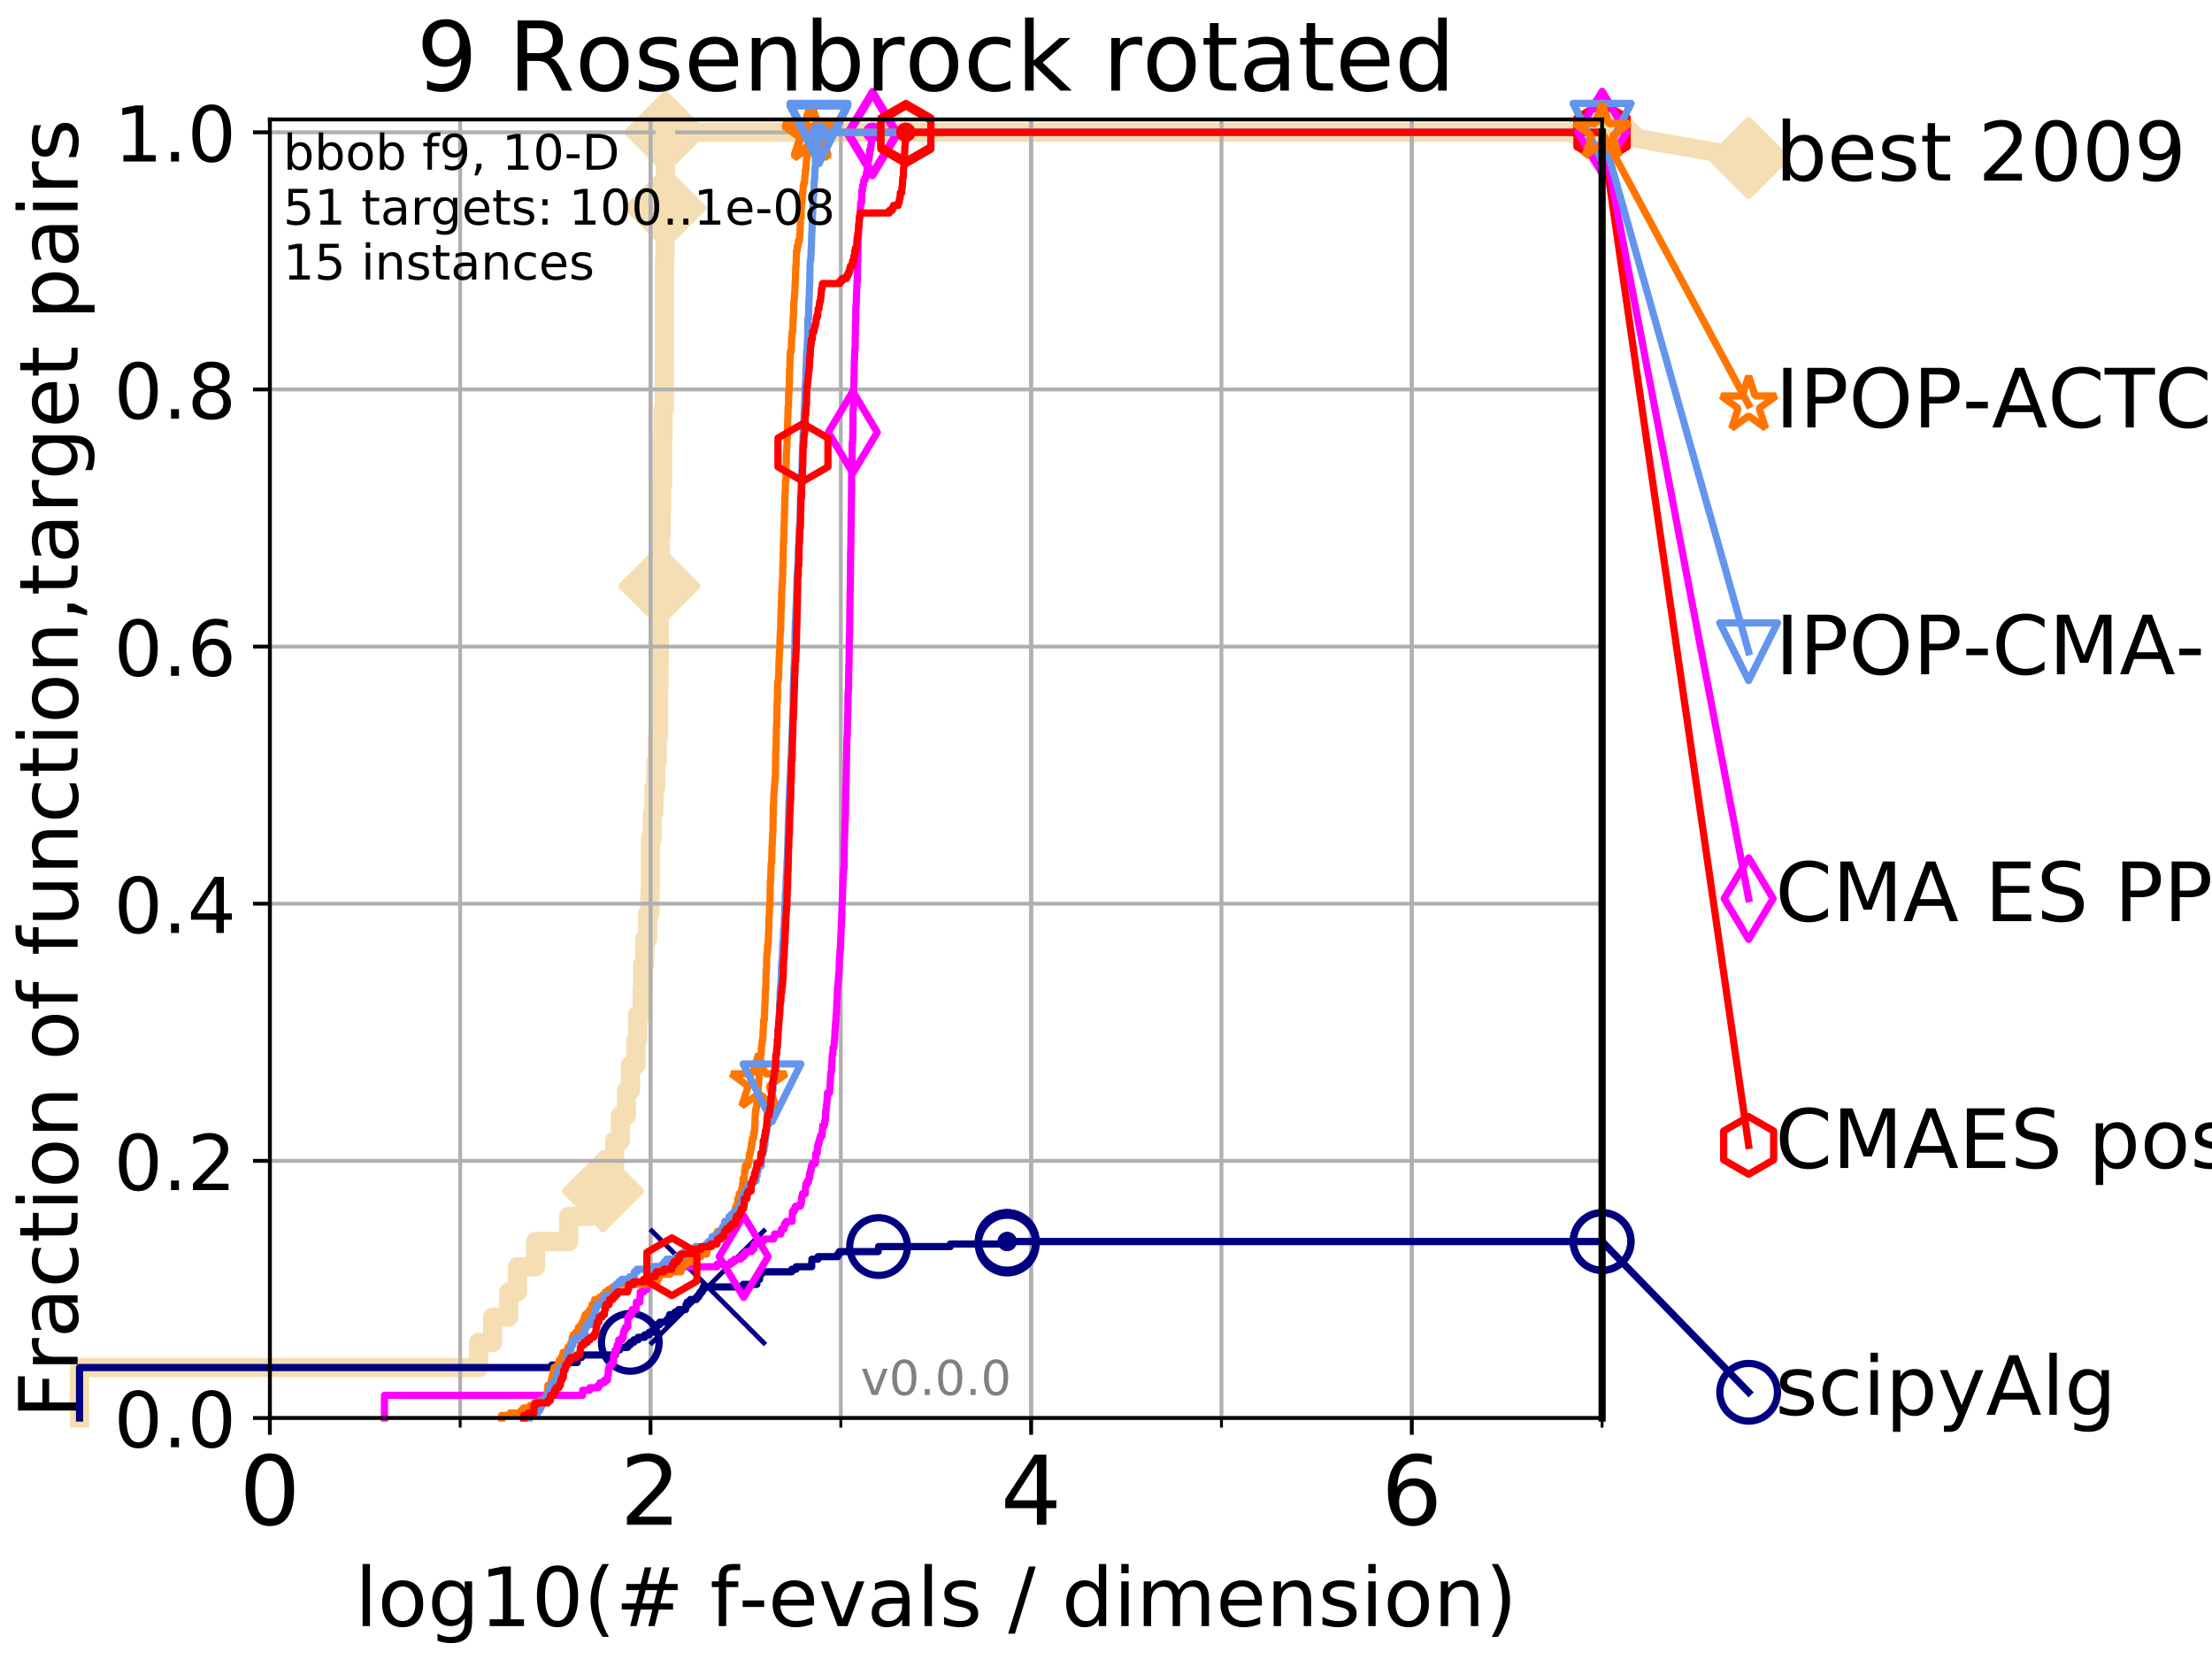 <?xml version="1.0" encoding="utf-8" standalone="no"?>
<!DOCTYPE svg PUBLIC "-//W3C//DTD SVG 1.1//EN"
  "http://www.w3.org/Graphics/SVG/1.1/DTD/svg11.dtd">
<!-- Created with matplotlib (http://matplotlib.org/) -->
<svg height="345pt" version="1.1" viewBox="0 0 460 345" width="460pt" xmlns="http://www.w3.org/2000/svg" xmlns:xlink="http://www.w3.org/1999/xlink">
 <defs>
  <style type="text/css">
*{stroke-linecap:butt;stroke-linejoin:round;}
  </style>
 </defs>
 <g id="figure_1">
  <g id="patch_1">
   <path d="M 0 345.6 
L 460.8 345.6 
L 460.8 0 
L 0 0 
z
" style="fill:#ffffff;"/>
  </g>
  <g id="axes_1">
   <g id="patch_2">
    <path d="M 56.12 294.88 
L 333.168 294.88 
L 333.168 24.84 
L 56.12 24.84 
z
" style="fill:#ffffff;"/>
   </g>
   <g id="line2d_1">
    <path d="M 16.542 294.88 
L 16.542 284.395 
L 99.534 284.395 
L 99.534 279.153 
L 102.437 279.153 
L 102.437 273.91 
L 105.802 273.91 
L 105.802 268.668 
L 107.613 268.668 
L 107.613 263.425 
L 111.379 263.425 
L 111.379 258.183 
L 118.279 258.183 
L 118.279 252.94 
L 122.768 252.94 
L 122.768 247.698 
L 125.402 247.698 
L 125.402 242.455 
L 127.819 242.455 
L 127.819 237.213 
L 129.023 237.213 
L 129.023 231.97 
L 130.263 231.97 
L 130.263 226.728 
L 131.116 226.728 
L 131.116 221.485 
L 132.259 221.485 
L 132.259 216.243 
L 132.624 216.243 
L 132.624 211 
L 133.542 211 
L 133.542 205.758 
L 133.637 205.758 
L 133.637 200.515 
L 134.085 200.515 
L 134.085 195.273 
L 134.682 195.273 
L 134.682 190.03 
L 135.156 190.03 
L 135.156 184.788 
L 135.242 184.788 
L 135.242 179.546 
L 135.259 179.546 
L 135.259 174.303 
L 135.667 174.303 
L 135.667 169.061 
L 135.984 169.061 
L 135.984 163.818 
L 136.359 163.818 
L 136.359 158.576 
L 136.663 158.576 
L 136.663 153.333 
L 136.962 153.333 
L 136.962 142.848 
L 137.055 142.848 
L 137.055 137.606 
L 137.117 137.606 
L 137.117 127.121 
L 137.132 127.121 
L 137.132 121.878 
L 137.271 121.878 
L 137.271 116.636 
L 137.301 116.636 
L 137.301 111.393 
L 137.499 111.393 
L 137.499 106.151 
L 137.589 106.151 
L 137.589 100.908 
L 137.798 100.908 
L 137.798 90.423 
L 137.887 90.423 
L 137.887 85.181 
L 138.136 85.181 
L 138.136 79.938 
L 138.151 79.938 
L 138.151 74.696 
L 138.194 74.696 
L 138.194 53.726 
L 138.281 53.726 
L 138.281 48.484 
L 138.324 48.484 
L 138.324 43.241 
L 138.367 43.241 
L 138.367 27.514 
L 333.168 27.514 
" style="fill:none;stroke:#f5deb3;stroke-linecap:square;stroke-width:4;"/>
   </g>
   <g id="line2d_2">
    <defs>
     <path d="M -0 7.778 
L 7.778 0 
L 0 -7.778 
L -7.778 -0 
z
" id="m2660855a28" style="stroke:#f5deb3;stroke-linejoin:miter;stroke-width:1.5;"/>
    </defs>
    <g>
     <use style="fill:#f5deb3;stroke:#f5deb3;stroke-linejoin:miter;stroke-width:1.5;" x="125.402" xlink:href="#m2660855a28" y="247.698"/>
     <use style="fill:#f5deb3;stroke:#f5deb3;stroke-linejoin:miter;stroke-width:1.5;" x="137.132" xlink:href="#m2660855a28" y="121.878"/>
     <use style="fill:#f5deb3;stroke:#f5deb3;stroke-linejoin:miter;stroke-width:1.5;" x="138.367" xlink:href="#m2660855a28" y="43.241"/>
     <use style="fill:#f5deb3;stroke:#f5deb3;stroke-linejoin:miter;stroke-width:1.5;" x="138.367" xlink:href="#m2660855a28" y="27.514"/>
     <use style="fill:#f5deb3;stroke:#f5deb3;stroke-linejoin:miter;stroke-width:1.5;" x="138.367" xlink:href="#m2660855a28" y="27.514"/>
     <use style="fill:#f5deb3;stroke:#f5deb3;stroke-linejoin:miter;stroke-width:1.5;" x="333.168" xlink:href="#m2660855a28" y="27.514"/>
    </g>
   </g>
   <g id="line2d_3">
    <path style="fill:none;stroke:#f5deb3;stroke-linecap:square;stroke-width:4;"/>
    <g/>
   </g>
   <g id="line2d_4">
    <path d="M 333.168 27.514 
L 363.643 32.861 
" style="fill:none;stroke:#f5deb3;stroke-linecap:square;stroke-width:4;"/>
    <g>
     <use style="fill:#f5deb3;stroke:#f5deb3;stroke-linejoin:miter;stroke-width:1.5;" x="333.168" xlink:href="#m2660855a28" y="27.514"/>
     <use style="fill:#f5deb3;stroke:#f5deb3;stroke-linejoin:miter;stroke-width:1.5;" x="363.643" xlink:href="#m2660855a28" y="32.861"/>
    </g>
   </g>
   <g id="matplotlib.axis_1">
    <g id="xtick_1">
     <g id="line2d_5">
      <path clip-path="url(#pa1eb4c222e)" d="M 56.12 294.88 
L 56.12 24.84 
" style="fill:none;stroke:#b0b0b0;stroke-linecap:square;stroke-width:0.8;"/>
     </g>
     <g id="line2d_6">
      <defs>
       <path d="M 0 0 
L 0 3.5 
" id="me3038377d7" style="stroke:#000000;stroke-width:0.8;"/>
      </defs>
      <g>
       <use style="stroke:#000000;stroke-width:0.8;" x="56.12" xlink:href="#me3038377d7" y="294.88"/>
      </g>
     </g>
     <g id="text_1">
      <!-- 0 -->
      <defs>
       <path d="M 31.781 66.406 
Q 24.172 66.406 20.328 58.906 
Q 16.5 51.422 16.5 36.375 
Q 16.5 21.391 20.328 13.891 
Q 24.172 6.391 31.781 6.391 
Q 39.453 6.391 43.281 13.891 
Q 47.125 21.391 47.125 36.375 
Q 47.125 51.422 43.281 58.906 
Q 39.453 66.406 31.781 66.406 
z
M 31.781 74.219 
Q 44.047 74.219 50.516 64.516 
Q 56.984 54.828 56.984 36.375 
Q 56.984 17.969 50.516 8.266 
Q 44.047 -1.422 31.781 -1.422 
Q 19.531 -1.422 13.062 8.266 
Q 6.594 17.969 6.594 36.375 
Q 6.594 54.828 13.062 64.516 
Q 19.531 74.219 31.781 74.219 
z
" id="DejaVuSans-30"/>
      </defs>
      <g transform="translate(49.758 317.077)scale(0.2 -0.2)">
       <use xlink:href="#DejaVuSans-30"/>
      </g>
     </g>
    </g>
    <g id="xtick_2">
     <g id="line2d_7">
      <path clip-path="url(#pa1eb4c222e)" d="M 135.277 294.88 
L 135.277 24.84 
" style="fill:none;stroke:#b0b0b0;stroke-linecap:square;stroke-width:0.8;"/>
     </g>
     <g id="line2d_8">
      <g>
       <use style="stroke:#000000;stroke-width:0.8;" x="135.277" xlink:href="#me3038377d7" y="294.88"/>
      </g>
     </g>
     <g id="text_2">
      <!-- 2 -->
      <defs>
       <path d="M 19.188 8.297 
L 53.609 8.297 
L 53.609 0 
L 7.328 0 
L 7.328 8.297 
Q 12.938 14.109 22.625 23.891 
Q 32.328 33.688 34.812 36.531 
Q 39.547 41.844 41.422 45.531 
Q 43.312 49.219 43.312 52.781 
Q 43.312 58.594 39.234 62.25 
Q 35.156 65.922 28.609 65.922 
Q 23.969 65.922 18.812 64.312 
Q 13.672 62.703 7.812 59.422 
L 7.812 69.391 
Q 13.766 71.781 18.938 73 
Q 24.125 74.219 28.422 74.219 
Q 39.75 74.219 46.484 68.547 
Q 53.219 62.891 53.219 53.422 
Q 53.219 48.922 51.531 44.891 
Q 49.859 40.875 45.406 35.406 
Q 44.188 33.984 37.641 27.219 
Q 31.109 20.453 19.188 8.297 
z
" id="DejaVuSans-32"/>
      </defs>
      <g transform="translate(128.914 317.077)scale(0.2 -0.2)">
       <use xlink:href="#DejaVuSans-32"/>
      </g>
     </g>
    </g>
    <g id="xtick_3">
     <g id="line2d_9">
      <path clip-path="url(#pa1eb4c222e)" d="M 214.433 294.88 
L 214.433 24.84 
" style="fill:none;stroke:#b0b0b0;stroke-linecap:square;stroke-width:0.8;"/>
     </g>
     <g id="line2d_10">
      <g>
       <use style="stroke:#000000;stroke-width:0.8;" x="214.433" xlink:href="#me3038377d7" y="294.88"/>
      </g>
     </g>
     <g id="text_3">
      <!-- 4 -->
      <defs>
       <path d="M 37.797 64.312 
L 12.891 25.391 
L 37.797 25.391 
z
M 35.203 72.906 
L 47.609 72.906 
L 47.609 25.391 
L 58.016 25.391 
L 58.016 17.188 
L 47.609 17.188 
L 47.609 0 
L 37.797 0 
L 37.797 17.188 
L 4.891 17.188 
L 4.891 26.703 
z
" id="DejaVuSans-34"/>
      </defs>
      <g transform="translate(208.071 317.077)scale(0.2 -0.2)">
       <use xlink:href="#DejaVuSans-34"/>
      </g>
     </g>
    </g>
    <g id="xtick_4">
     <g id="line2d_11">
      <path clip-path="url(#pa1eb4c222e)" d="M 293.59 294.88 
L 293.59 24.84 
" style="fill:none;stroke:#b0b0b0;stroke-linecap:square;stroke-width:0.8;"/>
     </g>
     <g id="line2d_12">
      <g>
       <use style="stroke:#000000;stroke-width:0.8;" x="293.59" xlink:href="#me3038377d7" y="294.88"/>
      </g>
     </g>
     <g id="text_4">
      <!-- 6 -->
      <defs>
       <path d="M 33.016 40.375 
Q 26.375 40.375 22.484 35.828 
Q 18.609 31.297 18.609 23.391 
Q 18.609 15.531 22.484 10.953 
Q 26.375 6.391 33.016 6.391 
Q 39.656 6.391 43.531 10.953 
Q 47.406 15.531 47.406 23.391 
Q 47.406 31.297 43.531 35.828 
Q 39.656 40.375 33.016 40.375 
z
M 52.594 71.297 
L 52.594 62.312 
Q 48.875 64.062 45.094 64.984 
Q 41.312 65.922 37.594 65.922 
Q 27.828 65.922 22.672 59.328 
Q 17.531 52.734 16.797 39.406 
Q 19.672 43.656 24.016 45.922 
Q 28.375 48.188 33.594 48.188 
Q 44.578 48.188 50.953 41.516 
Q 57.328 34.859 57.328 23.391 
Q 57.328 12.156 50.688 5.359 
Q 44.047 -1.422 33.016 -1.422 
Q 20.359 -1.422 13.672 8.266 
Q 6.984 17.969 6.984 36.375 
Q 6.984 53.656 15.188 63.938 
Q 23.391 74.219 37.203 74.219 
Q 40.922 74.219 44.703 73.484 
Q 48.484 72.75 52.594 71.297 
z
" id="DejaVuSans-36"/>
      </defs>
      <g transform="translate(287.227 317.077)scale(0.2 -0.2)">
       <use xlink:href="#DejaVuSans-36"/>
      </g>
     </g>
    </g>
    <g id="xtick_5">
     <g id="line2d_13">
      <path clip-path="url(#pa1eb4c222e)" d="M 56.12 294.88 
L 56.12 24.84 
" style="fill:none;stroke:#b0b0b0;stroke-linecap:square;stroke-width:0.8;"/>
     </g>
     <g id="line2d_14">
      <defs>
       <path d="M 0 0 
L 0 2 
" id="m4995a2eea2" style="stroke:#000000;stroke-width:0.6;"/>
      </defs>
      <g>
       <use style="stroke:#000000;stroke-width:0.6;" x="56.12" xlink:href="#m4995a2eea2" y="294.88"/>
      </g>
     </g>
    </g>
    <g id="xtick_6">
     <g id="line2d_15">
      <path clip-path="url(#pa1eb4c222e)" d="M 95.698 294.88 
L 95.698 24.84 
" style="fill:none;stroke:#b0b0b0;stroke-linecap:square;stroke-width:0.8;"/>
     </g>
     <g id="line2d_16">
      <g>
       <use style="stroke:#000000;stroke-width:0.6;" x="95.698" xlink:href="#m4995a2eea2" y="294.88"/>
      </g>
     </g>
    </g>
    <g id="xtick_7">
     <g id="line2d_17">
      <path clip-path="url(#pa1eb4c222e)" d="M 135.277 294.88 
L 135.277 24.84 
" style="fill:none;stroke:#b0b0b0;stroke-linecap:square;stroke-width:0.8;"/>
     </g>
     <g id="line2d_18">
      <g>
       <use style="stroke:#000000;stroke-width:0.6;" x="135.277" xlink:href="#m4995a2eea2" y="294.88"/>
      </g>
     </g>
    </g>
    <g id="xtick_8">
     <g id="line2d_19">
      <path clip-path="url(#pa1eb4c222e)" d="M 174.855 294.88 
L 174.855 24.84 
" style="fill:none;stroke:#b0b0b0;stroke-linecap:square;stroke-width:0.8;"/>
     </g>
     <g id="line2d_20">
      <g>
       <use style="stroke:#000000;stroke-width:0.6;" x="174.855" xlink:href="#m4995a2eea2" y="294.88"/>
      </g>
     </g>
    </g>
    <g id="xtick_9">
     <g id="line2d_21">
      <path clip-path="url(#pa1eb4c222e)" d="M 214.433 294.88 
L 214.433 24.84 
" style="fill:none;stroke:#b0b0b0;stroke-linecap:square;stroke-width:0.8;"/>
     </g>
     <g id="line2d_22">
      <g>
       <use style="stroke:#000000;stroke-width:0.6;" x="214.433" xlink:href="#m4995a2eea2" y="294.88"/>
      </g>
     </g>
    </g>
    <g id="xtick_10">
     <g id="line2d_23">
      <path clip-path="url(#pa1eb4c222e)" d="M 254.011 294.88 
L 254.011 24.84 
" style="fill:none;stroke:#b0b0b0;stroke-linecap:square;stroke-width:0.8;"/>
     </g>
     <g id="line2d_24">
      <g>
       <use style="stroke:#000000;stroke-width:0.6;" x="254.011" xlink:href="#m4995a2eea2" y="294.88"/>
      </g>
     </g>
    </g>
    <g id="xtick_11">
     <g id="line2d_25">
      <path clip-path="url(#pa1eb4c222e)" d="M 293.59 294.88 
L 293.59 24.84 
" style="fill:none;stroke:#b0b0b0;stroke-linecap:square;stroke-width:0.8;"/>
     </g>
     <g id="line2d_26">
      <g>
       <use style="stroke:#000000;stroke-width:0.6;" x="293.59" xlink:href="#m4995a2eea2" y="294.88"/>
      </g>
     </g>
    </g>
    <g id="xtick_12">
     <g id="line2d_27">
      <path clip-path="url(#pa1eb4c222e)" d="M 333.168 294.88 
L 333.168 24.84 
" style="fill:none;stroke:#b0b0b0;stroke-linecap:square;stroke-width:0.8;"/>
     </g>
     <g id="line2d_28">
      <g>
       <use style="stroke:#000000;stroke-width:0.6;" x="333.168" xlink:href="#m4995a2eea2" y="294.88"/>
      </g>
     </g>
    </g>
    <g id="text_5">
     <!-- log10(# f-evals / dimension) -->
     <defs>
      <path d="M 9.422 75.984 
L 18.406 75.984 
L 18.406 0 
L 9.422 0 
z
" id="DejaVuSans-6c"/>
      <path d="M 30.609 48.391 
Q 23.391 48.391 19.188 42.75 
Q 14.984 37.109 14.984 27.297 
Q 14.984 17.484 19.156 11.844 
Q 23.344 6.203 30.609 6.203 
Q 37.797 6.203 41.984 11.859 
Q 46.188 17.531 46.188 27.297 
Q 46.188 37.016 41.984 42.703 
Q 37.797 48.391 30.609 48.391 
z
M 30.609 56 
Q 42.328 56 49.016 48.375 
Q 55.719 40.766 55.719 27.297 
Q 55.719 13.875 49.016 6.219 
Q 42.328 -1.422 30.609 -1.422 
Q 18.844 -1.422 12.172 6.219 
Q 5.516 13.875 5.516 27.297 
Q 5.516 40.766 12.172 48.375 
Q 18.844 56 30.609 56 
z
" id="DejaVuSans-6f"/>
      <path d="M 45.406 27.984 
Q 45.406 37.75 41.375 43.109 
Q 37.359 48.484 30.078 48.484 
Q 22.859 48.484 18.828 43.109 
Q 14.797 37.75 14.797 27.984 
Q 14.797 18.266 18.828 12.891 
Q 22.859 7.516 30.078 7.516 
Q 37.359 7.516 41.375 12.891 
Q 45.406 18.266 45.406 27.984 
z
M 54.391 6.781 
Q 54.391 -7.172 48.188 -13.984 
Q 42 -20.797 29.203 -20.797 
Q 24.469 -20.797 20.266 -20.094 
Q 16.062 -19.391 12.109 -17.922 
L 12.109 -9.188 
Q 16.062 -11.328 19.922 -12.344 
Q 23.781 -13.375 27.781 -13.375 
Q 36.625 -13.375 41.016 -8.766 
Q 45.406 -4.156 45.406 5.172 
L 45.406 9.625 
Q 42.625 4.781 38.281 2.391 
Q 33.938 0 27.875 0 
Q 17.828 0 11.672 7.656 
Q 5.516 15.328 5.516 27.984 
Q 5.516 40.672 11.672 48.328 
Q 17.828 56 27.875 56 
Q 33.938 56 38.281 53.609 
Q 42.625 51.219 45.406 46.391 
L 45.406 54.688 
L 54.391 54.688 
z
" id="DejaVuSans-67"/>
      <path d="M 12.406 8.297 
L 28.516 8.297 
L 28.516 63.922 
L 10.984 60.406 
L 10.984 69.391 
L 28.422 72.906 
L 38.281 72.906 
L 38.281 8.297 
L 54.391 8.297 
L 54.391 0 
L 12.406 0 
z
" id="DejaVuSans-31"/>
      <path d="M 31 75.875 
Q 24.469 64.656 21.281 53.656 
Q 18.109 42.672 18.109 31.391 
Q 18.109 20.125 21.312 9.062 
Q 24.516 -2 31 -13.188 
L 23.188 -13.188 
Q 15.875 -1.703 12.234 9.375 
Q 8.594 20.453 8.594 31.391 
Q 8.594 42.281 12.203 53.312 
Q 15.828 64.359 23.188 75.875 
z
" id="DejaVuSans-28"/>
      <path d="M 51.125 44 
L 36.922 44 
L 32.812 27.688 
L 47.125 27.688 
z
M 43.797 71.781 
L 38.719 51.516 
L 52.984 51.516 
L 58.109 71.781 
L 65.922 71.781 
L 60.891 51.516 
L 76.125 51.516 
L 76.125 44 
L 58.984 44 
L 54.984 27.688 
L 70.516 27.688 
L 70.516 20.219 
L 53.078 20.219 
L 48 0 
L 40.188 0 
L 45.219 20.219 
L 30.906 20.219 
L 25.875 0 
L 18.016 0 
L 23.094 20.219 
L 7.719 20.219 
L 7.719 27.688 
L 24.906 27.688 
L 29 44 
L 13.281 44 
L 13.281 51.516 
L 30.906 51.516 
L 35.891 71.781 
z
" id="DejaVuSans-23"/>
      <path id="DejaVuSans-20"/>
      <path d="M 37.109 75.984 
L 37.109 68.5 
L 28.516 68.5 
Q 23.688 68.5 21.797 66.547 
Q 19.922 64.594 19.922 59.516 
L 19.922 54.688 
L 34.719 54.688 
L 34.719 47.703 
L 19.922 47.703 
L 19.922 0 
L 10.891 0 
L 10.891 47.703 
L 2.297 47.703 
L 2.297 54.688 
L 10.891 54.688 
L 10.891 58.5 
Q 10.891 67.625 15.141 71.797 
Q 19.391 75.984 28.609 75.984 
z
" id="DejaVuSans-66"/>
      <path d="M 4.891 31.391 
L 31.203 31.391 
L 31.203 23.391 
L 4.891 23.391 
z
" id="DejaVuSans-2d"/>
      <path d="M 56.203 29.594 
L 56.203 25.203 
L 14.891 25.203 
Q 15.484 15.922 20.484 11.062 
Q 25.484 6.203 34.422 6.203 
Q 39.594 6.203 44.453 7.469 
Q 49.312 8.734 54.109 11.281 
L 54.109 2.781 
Q 49.266 0.734 44.188 -0.344 
Q 39.109 -1.422 33.891 -1.422 
Q 20.797 -1.422 13.156 6.188 
Q 5.516 13.812 5.516 26.812 
Q 5.516 40.234 12.766 48.109 
Q 20.016 56 32.328 56 
Q 43.359 56 49.781 48.891 
Q 56.203 41.797 56.203 29.594 
z
M 47.219 32.234 
Q 47.125 39.594 43.094 43.984 
Q 39.062 48.391 32.422 48.391 
Q 24.906 48.391 20.391 44.141 
Q 15.875 39.891 15.188 32.172 
z
" id="DejaVuSans-65"/>
      <path d="M 2.984 54.688 
L 12.5 54.688 
L 29.594 8.797 
L 46.688 54.688 
L 56.203 54.688 
L 35.688 0 
L 23.484 0 
z
" id="DejaVuSans-76"/>
      <path d="M 34.281 27.484 
Q 23.391 27.484 19.188 25 
Q 14.984 22.516 14.984 16.5 
Q 14.984 11.719 18.141 8.906 
Q 21.297 6.109 26.703 6.109 
Q 34.188 6.109 38.703 11.406 
Q 43.219 16.703 43.219 25.484 
L 43.219 27.484 
z
M 52.203 31.203 
L 52.203 0 
L 43.219 0 
L 43.219 8.297 
Q 40.141 3.328 35.547 0.953 
Q 30.953 -1.422 24.312 -1.422 
Q 15.922 -1.422 10.953 3.297 
Q 6 8.016 6 15.922 
Q 6 25.141 12.172 29.828 
Q 18.359 34.516 30.609 34.516 
L 43.219 34.516 
L 43.219 35.406 
Q 43.219 41.609 39.141 45 
Q 35.062 48.391 27.688 48.391 
Q 23 48.391 18.547 47.266 
Q 14.109 46.141 10.016 43.891 
L 10.016 52.203 
Q 14.938 54.109 19.578 55.047 
Q 24.219 56 28.609 56 
Q 40.484 56 46.344 49.844 
Q 52.203 43.703 52.203 31.203 
z
" id="DejaVuSans-61"/>
      <path d="M 44.281 53.078 
L 44.281 44.578 
Q 40.484 46.531 36.375 47.5 
Q 32.281 48.484 27.875 48.484 
Q 21.188 48.484 17.844 46.438 
Q 14.5 44.391 14.5 40.281 
Q 14.5 37.156 16.891 35.375 
Q 19.281 33.594 26.516 31.984 
L 29.594 31.297 
Q 39.156 29.25 43.188 25.516 
Q 47.219 21.781 47.219 15.094 
Q 47.219 7.469 41.188 3.016 
Q 35.156 -1.422 24.609 -1.422 
Q 20.219 -1.422 15.453 -0.562 
Q 10.688 0.297 5.422 2 
L 5.422 11.281 
Q 10.406 8.688 15.234 7.391 
Q 20.062 6.109 24.812 6.109 
Q 31.156 6.109 34.562 8.281 
Q 37.984 10.453 37.984 14.406 
Q 37.984 18.062 35.516 20.016 
Q 33.062 21.969 24.703 23.781 
L 21.578 24.516 
Q 13.234 26.266 9.516 29.906 
Q 5.812 33.547 5.812 39.891 
Q 5.812 47.609 11.281 51.797 
Q 16.75 56 26.812 56 
Q 31.781 56 36.172 55.266 
Q 40.578 54.547 44.281 53.078 
z
" id="DejaVuSans-73"/>
      <path d="M 25.391 72.906 
L 33.688 72.906 
L 8.297 -9.281 
L 0 -9.281 
z
" id="DejaVuSans-2f"/>
      <path d="M 45.406 46.391 
L 45.406 75.984 
L 54.391 75.984 
L 54.391 0 
L 45.406 0 
L 45.406 8.203 
Q 42.578 3.328 38.25 0.953 
Q 33.938 -1.422 27.875 -1.422 
Q 17.969 -1.422 11.734 6.484 
Q 5.516 14.406 5.516 27.297 
Q 5.516 40.188 11.734 48.094 
Q 17.969 56 27.875 56 
Q 33.938 56 38.25 53.625 
Q 42.578 51.266 45.406 46.391 
z
M 14.797 27.297 
Q 14.797 17.391 18.875 11.75 
Q 22.953 6.109 30.078 6.109 
Q 37.203 6.109 41.297 11.75 
Q 45.406 17.391 45.406 27.297 
Q 45.406 37.203 41.297 42.844 
Q 37.203 48.484 30.078 48.484 
Q 22.953 48.484 18.875 42.844 
Q 14.797 37.203 14.797 27.297 
z
" id="DejaVuSans-64"/>
      <path d="M 9.422 54.688 
L 18.406 54.688 
L 18.406 0 
L 9.422 0 
z
M 9.422 75.984 
L 18.406 75.984 
L 18.406 64.594 
L 9.422 64.594 
z
" id="DejaVuSans-69"/>
      <path d="M 52 44.188 
Q 55.375 50.25 60.062 53.125 
Q 64.75 56 71.094 56 
Q 79.641 56 84.281 50.016 
Q 88.922 44.047 88.922 33.016 
L 88.922 0 
L 79.891 0 
L 79.891 32.719 
Q 79.891 40.578 77.094 44.375 
Q 74.312 48.188 68.609 48.188 
Q 61.625 48.188 57.562 43.547 
Q 53.516 38.922 53.516 30.906 
L 53.516 0 
L 44.484 0 
L 44.484 32.719 
Q 44.484 40.625 41.703 44.406 
Q 38.922 48.188 33.109 48.188 
Q 26.219 48.188 22.156 43.531 
Q 18.109 38.875 18.109 30.906 
L 18.109 0 
L 9.078 0 
L 9.078 54.688 
L 18.109 54.688 
L 18.109 46.188 
Q 21.188 51.219 25.484 53.609 
Q 29.781 56 35.688 56 
Q 41.656 56 45.828 52.969 
Q 50 49.953 52 44.188 
z
" id="DejaVuSans-6d"/>
      <path d="M 54.891 33.016 
L 54.891 0 
L 45.906 0 
L 45.906 32.719 
Q 45.906 40.484 42.875 44.328 
Q 39.844 48.188 33.797 48.188 
Q 26.516 48.188 22.312 43.547 
Q 18.109 38.922 18.109 30.906 
L 18.109 0 
L 9.078 0 
L 9.078 54.688 
L 18.109 54.688 
L 18.109 46.188 
Q 21.344 51.125 25.703 53.562 
Q 30.078 56 35.797 56 
Q 45.219 56 50.047 50.172 
Q 54.891 44.344 54.891 33.016 
z
" id="DejaVuSans-6e"/>
      <path d="M 8.016 75.875 
L 15.828 75.875 
Q 23.141 64.359 26.781 53.312 
Q 30.422 42.281 30.422 31.391 
Q 30.422 20.453 26.781 9.375 
Q 23.141 -1.703 15.828 -13.188 
L 8.016 -13.188 
Q 14.5 -2 17.703 9.062 
Q 20.906 20.125 20.906 31.391 
Q 20.906 42.672 17.703 53.656 
Q 14.5 64.656 8.016 75.875 
z
" id="DejaVuSans-29"/>
     </defs>
     <g transform="translate(73.803 338.154)scale(0.17 -0.17)">
      <use xlink:href="#DejaVuSans-6c"/>
      <use x="27.783" xlink:href="#DejaVuSans-6f"/>
      <use x="88.965" xlink:href="#DejaVuSans-67"/>
      <use x="152.441" xlink:href="#DejaVuSans-31"/>
      <use x="216.064" xlink:href="#DejaVuSans-30"/>
      <use x="279.688" xlink:href="#DejaVuSans-28"/>
      <use x="318.701" xlink:href="#DejaVuSans-23"/>
      <use x="402.49" xlink:href="#DejaVuSans-20"/>
      <use x="434.277" xlink:href="#DejaVuSans-66"/>
      <use x="469.404" xlink:href="#DejaVuSans-2d"/>
      <use x="505.488" xlink:href="#DejaVuSans-65"/>
      <use x="567.012" xlink:href="#DejaVuSans-76"/>
      <use x="626.191" xlink:href="#DejaVuSans-61"/>
      <use x="687.471" xlink:href="#DejaVuSans-6c"/>
      <use x="715.254" xlink:href="#DejaVuSans-73"/>
      <use x="767.354" xlink:href="#DejaVuSans-20"/>
      <use x="799.141" xlink:href="#DejaVuSans-2f"/>
      <use x="832.832" xlink:href="#DejaVuSans-20"/>
      <use x="864.619" xlink:href="#DejaVuSans-64"/>
      <use x="928.096" xlink:href="#DejaVuSans-69"/>
      <use x="955.879" xlink:href="#DejaVuSans-6d"/>
      <use x="1053.291" xlink:href="#DejaVuSans-65"/>
      <use x="1114.814" xlink:href="#DejaVuSans-6e"/>
      <use x="1178.193" xlink:href="#DejaVuSans-73"/>
      <use x="1230.293" xlink:href="#DejaVuSans-69"/>
      <use x="1258.076" xlink:href="#DejaVuSans-6f"/>
      <use x="1319.258" xlink:href="#DejaVuSans-6e"/>
      <use x="1382.637" xlink:href="#DejaVuSans-29"/>
     </g>
    </g>
   </g>
   <g id="matplotlib.axis_2">
    <g id="ytick_1">
     <g id="line2d_29">
      <path clip-path="url(#pa1eb4c222e)" d="M 56.12 294.88 
L 333.168 294.88 
" style="fill:none;stroke:#b0b0b0;stroke-linecap:square;stroke-width:0.8;"/>
     </g>
     <g id="line2d_30">
      <defs>
       <path d="M 0 0 
L -3.5 0 
" id="mf5845e95f6" style="stroke:#000000;stroke-width:0.8;"/>
      </defs>
      <g>
       <use style="stroke:#000000;stroke-width:0.8;" x="56.12" xlink:href="#mf5845e95f6" y="294.88"/>
      </g>
     </g>
     <g id="text_6">
      <!-- 0.0 -->
      <defs>
       <path d="M 10.688 12.406 
L 21 12.406 
L 21 0 
L 10.688 0 
z
" id="DejaVuSans-2e"/>
      </defs>
      <g transform="translate(23.675 300.959)scale(0.16 -0.16)">
       <use xlink:href="#DejaVuSans-30"/>
       <use x="63.623" xlink:href="#DejaVuSans-2e"/>
       <use x="95.41" xlink:href="#DejaVuSans-30"/>
      </g>
     </g>
    </g>
    <g id="ytick_2">
     <g id="line2d_31">
      <path clip-path="url(#pa1eb4c222e)" d="M 56.12 241.407 
L 333.168 241.407 
" style="fill:none;stroke:#b0b0b0;stroke-linecap:square;stroke-width:0.8;"/>
     </g>
     <g id="line2d_32">
      <g>
       <use style="stroke:#000000;stroke-width:0.8;" x="56.12" xlink:href="#mf5845e95f6" y="241.407"/>
      </g>
     </g>
     <g id="text_7">
      <!-- 0.2 -->
      <g transform="translate(23.675 247.485)scale(0.16 -0.16)">
       <use xlink:href="#DejaVuSans-30"/>
       <use x="63.623" xlink:href="#DejaVuSans-2e"/>
       <use x="95.41" xlink:href="#DejaVuSans-32"/>
      </g>
     </g>
    </g>
    <g id="ytick_3">
     <g id="line2d_33">
      <path clip-path="url(#pa1eb4c222e)" d="M 56.12 187.933 
L 333.168 187.933 
" style="fill:none;stroke:#b0b0b0;stroke-linecap:square;stroke-width:0.8;"/>
     </g>
     <g id="line2d_34">
      <g>
       <use style="stroke:#000000;stroke-width:0.8;" x="56.12" xlink:href="#mf5845e95f6" y="187.933"/>
      </g>
     </g>
     <g id="text_8">
      <!-- 0.4 -->
      <g transform="translate(23.675 194.012)scale(0.16 -0.16)">
       <use xlink:href="#DejaVuSans-30"/>
       <use x="63.623" xlink:href="#DejaVuSans-2e"/>
       <use x="95.41" xlink:href="#DejaVuSans-34"/>
      </g>
     </g>
    </g>
    <g id="ytick_4">
     <g id="line2d_35">
      <path clip-path="url(#pa1eb4c222e)" d="M 56.12 134.46 
L 333.168 134.46 
" style="fill:none;stroke:#b0b0b0;stroke-linecap:square;stroke-width:0.8;"/>
     </g>
     <g id="line2d_36">
      <g>
       <use style="stroke:#000000;stroke-width:0.8;" x="56.12" xlink:href="#mf5845e95f6" y="134.46"/>
      </g>
     </g>
     <g id="text_9">
      <!-- 0.6 -->
      <g transform="translate(23.675 140.539)scale(0.16 -0.16)">
       <use xlink:href="#DejaVuSans-30"/>
       <use x="63.623" xlink:href="#DejaVuSans-2e"/>
       <use x="95.41" xlink:href="#DejaVuSans-36"/>
      </g>
     </g>
    </g>
    <g id="ytick_5">
     <g id="line2d_37">
      <path clip-path="url(#pa1eb4c222e)" d="M 56.12 80.987 
L 333.168 80.987 
" style="fill:none;stroke:#b0b0b0;stroke-linecap:square;stroke-width:0.8;"/>
     </g>
     <g id="line2d_38">
      <g>
       <use style="stroke:#000000;stroke-width:0.8;" x="56.12" xlink:href="#mf5845e95f6" y="80.987"/>
      </g>
     </g>
     <g id="text_10">
      <!-- 0.8 -->
      <defs>
       <path d="M 31.781 34.625 
Q 24.75 34.625 20.719 30.859 
Q 16.703 27.094 16.703 20.516 
Q 16.703 13.922 20.719 10.156 
Q 24.75 6.391 31.781 6.391 
Q 38.812 6.391 42.859 10.172 
Q 46.922 13.969 46.922 20.516 
Q 46.922 27.094 42.891 30.859 
Q 38.875 34.625 31.781 34.625 
z
M 21.922 38.812 
Q 15.578 40.375 12.031 44.719 
Q 8.5 49.078 8.5 55.328 
Q 8.5 64.062 14.719 69.141 
Q 20.953 74.219 31.781 74.219 
Q 42.672 74.219 48.875 69.141 
Q 55.078 64.062 55.078 55.328 
Q 55.078 49.078 51.531 44.719 
Q 48 40.375 41.703 38.812 
Q 48.828 37.156 52.797 32.312 
Q 56.781 27.484 56.781 20.516 
Q 56.781 9.906 50.312 4.234 
Q 43.844 -1.422 31.781 -1.422 
Q 19.734 -1.422 13.25 4.234 
Q 6.781 9.906 6.781 20.516 
Q 6.781 27.484 10.781 32.312 
Q 14.797 37.156 21.922 38.812 
z
M 18.312 54.391 
Q 18.312 48.734 21.844 45.562 
Q 25.391 42.391 31.781 42.391 
Q 38.141 42.391 41.719 45.562 
Q 45.312 48.734 45.312 54.391 
Q 45.312 60.062 41.719 63.234 
Q 38.141 66.406 31.781 66.406 
Q 25.391 66.406 21.844 63.234 
Q 18.312 60.062 18.312 54.391 
z
" id="DejaVuSans-38"/>
      </defs>
      <g transform="translate(23.675 87.066)scale(0.16 -0.16)">
       <use xlink:href="#DejaVuSans-30"/>
       <use x="63.623" xlink:href="#DejaVuSans-2e"/>
       <use x="95.41" xlink:href="#DejaVuSans-38"/>
      </g>
     </g>
    </g>
    <g id="ytick_6">
     <g id="line2d_39">
      <path clip-path="url(#pa1eb4c222e)" d="M 56.12 27.514 
L 333.168 27.514 
" style="fill:none;stroke:#b0b0b0;stroke-linecap:square;stroke-width:0.8;"/>
     </g>
     <g id="line2d_40">
      <g>
       <use style="stroke:#000000;stroke-width:0.8;" x="56.12" xlink:href="#mf5845e95f6" y="27.514"/>
      </g>
     </g>
     <g id="text_11">
      <!-- 1.0 -->
      <g transform="translate(23.675 33.592)scale(0.16 -0.16)">
       <use xlink:href="#DejaVuSans-31"/>
       <use x="63.623" xlink:href="#DejaVuSans-2e"/>
       <use x="95.41" xlink:href="#DejaVuSans-30"/>
      </g>
     </g>
    </g>
    <g id="text_12">
     <!-- Fraction of function,target pairs -->
     <defs>
      <path d="M 9.812 72.906 
L 51.703 72.906 
L 51.703 64.594 
L 19.672 64.594 
L 19.672 43.109 
L 48.578 43.109 
L 48.578 34.812 
L 19.672 34.812 
L 19.672 0 
L 9.812 0 
z
" id="DejaVuSans-46"/>
      <path d="M 41.109 46.297 
Q 39.594 47.172 37.812 47.578 
Q 36.031 48 33.891 48 
Q 26.266 48 22.188 43.047 
Q 18.109 38.094 18.109 28.812 
L 18.109 0 
L 9.078 0 
L 9.078 54.688 
L 18.109 54.688 
L 18.109 46.188 
Q 20.953 51.172 25.484 53.578 
Q 30.031 56 36.531 56 
Q 37.453 56 38.578 55.875 
Q 39.703 55.766 41.062 55.516 
z
" id="DejaVuSans-72"/>
      <path d="M 48.781 52.594 
L 48.781 44.188 
Q 44.969 46.297 41.141 47.344 
Q 37.312 48.391 33.406 48.391 
Q 24.656 48.391 19.812 42.844 
Q 14.984 37.312 14.984 27.297 
Q 14.984 17.281 19.812 11.734 
Q 24.656 6.203 33.406 6.203 
Q 37.312 6.203 41.141 7.25 
Q 44.969 8.297 48.781 10.406 
L 48.781 2.094 
Q 45.016 0.344 40.984 -0.531 
Q 36.969 -1.422 32.422 -1.422 
Q 20.062 -1.422 12.781 6.344 
Q 5.516 14.109 5.516 27.297 
Q 5.516 40.672 12.859 48.328 
Q 20.219 56 33.016 56 
Q 37.156 56 41.109 55.141 
Q 45.062 54.297 48.781 52.594 
z
" id="DejaVuSans-63"/>
      <path d="M 18.312 70.219 
L 18.312 54.688 
L 36.812 54.688 
L 36.812 47.703 
L 18.312 47.703 
L 18.312 18.016 
Q 18.312 11.328 20.141 9.422 
Q 21.969 7.516 27.594 7.516 
L 36.812 7.516 
L 36.812 0 
L 27.594 0 
Q 17.188 0 13.234 3.875 
Q 9.281 7.766 9.281 18.016 
L 9.281 47.703 
L 2.688 47.703 
L 2.688 54.688 
L 9.281 54.688 
L 9.281 70.219 
z
" id="DejaVuSans-74"/>
      <path d="M 8.5 21.578 
L 8.5 54.688 
L 17.484 54.688 
L 17.484 21.922 
Q 17.484 14.156 20.5 10.266 
Q 23.531 6.391 29.594 6.391 
Q 36.859 6.391 41.078 11.031 
Q 45.312 15.672 45.312 23.688 
L 45.312 54.688 
L 54.297 54.688 
L 54.297 0 
L 45.312 0 
L 45.312 8.406 
Q 42.047 3.422 37.719 1 
Q 33.406 -1.422 27.688 -1.422 
Q 18.266 -1.422 13.375 4.438 
Q 8.5 10.297 8.5 21.578 
z
M 31.109 56 
z
" id="DejaVuSans-75"/>
      <path d="M 11.719 12.406 
L 22.016 12.406 
L 22.016 4 
L 14.016 -11.625 
L 7.719 -11.625 
L 11.719 4 
z
" id="DejaVuSans-2c"/>
      <path d="M 18.109 8.203 
L 18.109 -20.797 
L 9.078 -20.797 
L 9.078 54.688 
L 18.109 54.688 
L 18.109 46.391 
Q 20.953 51.266 25.266 53.625 
Q 29.594 56 35.594 56 
Q 45.562 56 51.781 48.094 
Q 58.016 40.188 58.016 27.297 
Q 58.016 14.406 51.781 6.484 
Q 45.562 -1.422 35.594 -1.422 
Q 29.594 -1.422 25.266 0.953 
Q 20.953 3.328 18.109 8.203 
z
M 48.688 27.297 
Q 48.688 37.203 44.609 42.844 
Q 40.531 48.484 33.406 48.484 
Q 26.266 48.484 22.188 42.844 
Q 18.109 37.203 18.109 27.297 
Q 18.109 17.391 22.188 11.75 
Q 26.266 6.109 33.406 6.109 
Q 40.531 6.109 44.609 11.75 
Q 48.688 17.391 48.688 27.297 
z
" id="DejaVuSans-70"/>
     </defs>
     <g transform="translate(16.14 294.999)rotate(-90)scale(0.17 -0.17)">
      <use xlink:href="#DejaVuSans-46"/>
      <use x="57.41" xlink:href="#DejaVuSans-72"/>
      <use x="98.523" xlink:href="#DejaVuSans-61"/>
      <use x="159.803" xlink:href="#DejaVuSans-63"/>
      <use x="214.783" xlink:href="#DejaVuSans-74"/>
      <use x="253.992" xlink:href="#DejaVuSans-69"/>
      <use x="281.775" xlink:href="#DejaVuSans-6f"/>
      <use x="342.957" xlink:href="#DejaVuSans-6e"/>
      <use x="406.336" xlink:href="#DejaVuSans-20"/>
      <use x="438.123" xlink:href="#DejaVuSans-6f"/>
      <use x="499.305" xlink:href="#DejaVuSans-66"/>
      <use x="534.51" xlink:href="#DejaVuSans-20"/>
      <use x="566.297" xlink:href="#DejaVuSans-66"/>
      <use x="601.502" xlink:href="#DejaVuSans-75"/>
      <use x="664.881" xlink:href="#DejaVuSans-6e"/>
      <use x="728.26" xlink:href="#DejaVuSans-63"/>
      <use x="783.24" xlink:href="#DejaVuSans-74"/>
      <use x="822.449" xlink:href="#DejaVuSans-69"/>
      <use x="850.232" xlink:href="#DejaVuSans-6f"/>
      <use x="911.414" xlink:href="#DejaVuSans-6e"/>
      <use x="974.793" xlink:href="#DejaVuSans-2c"/>
      <use x="1006.58" xlink:href="#DejaVuSans-74"/>
      <use x="1045.789" xlink:href="#DejaVuSans-61"/>
      <use x="1107.068" xlink:href="#DejaVuSans-72"/>
      <use x="1148.166" xlink:href="#DejaVuSans-67"/>
      <use x="1211.643" xlink:href="#DejaVuSans-65"/>
      <use x="1273.166" xlink:href="#DejaVuSans-74"/>
      <use x="1312.375" xlink:href="#DejaVuSans-20"/>
      <use x="1344.162" xlink:href="#DejaVuSans-70"/>
      <use x="1407.639" xlink:href="#DejaVuSans-61"/>
      <use x="1468.918" xlink:href="#DejaVuSans-69"/>
      <use x="1496.701" xlink:href="#DejaVuSans-72"/>
      <use x="1537.814" xlink:href="#DejaVuSans-73"/>
     </g>
    </g>
   </g>
   <g id="line2d_41">
    <defs>
     <path d="M 0 1.5 
C 0.398 1.5 0.779 1.342 1.061 1.061 
C 1.342 0.779 1.5 0.398 1.5 0 
C 1.5 -0.398 1.342 -0.779 1.061 -1.061 
C 0.779 -1.342 0.398 -1.5 0 -1.5 
C -0.398 -1.5 -0.779 -1.342 -1.061 -1.061 
C -1.342 -0.779 -1.5 -0.398 -1.5 0 
C -1.5 0.398 -1.342 0.779 -1.061 1.061 
C -0.779 1.342 -0.398 1.5 0 1.5 
z
" id="mffd904ff50" style="stroke:#f5deb3;"/>
    </defs>
    <g>
     <use style="fill:#f5deb3;stroke:#f5deb3;" x="138.367" xlink:href="#mffd904ff50" y="27.514"/>
     <use style="fill:#f5deb3;stroke:#f5deb3;" x="138.367" xlink:href="#mffd904ff50" y="27.514"/>
    </g>
   </g>
   <g id="line2d_42">
    <defs>
     <path d="M 0 1.5 
C 0.398 1.5 0.779 1.342 1.061 1.061 
C 1.342 0.779 1.5 0.398 1.5 0 
C 1.5 -0.398 1.342 -0.779 1.061 -1.061 
C 0.779 -1.342 0.398 -1.5 0 -1.5 
C -0.398 -1.5 -0.779 -1.342 -1.061 -1.061 
C -1.342 -0.779 -1.5 -0.398 -1.5 0 
C -1.5 0.398 -1.342 0.779 -1.061 1.061 
C -0.779 1.342 -0.398 1.5 0 1.5 
z
" id="m3a9eee89b5" style="stroke:#000080;"/>
    </defs>
    <g>
     <use style="fill:#000080;stroke:#000080;" x="209.45" xlink:href="#m3a9eee89b5" y="258.183"/>
     <use style="fill:#000080;stroke:#000080;" x="209.45" xlink:href="#m3a9eee89b5" y="258.183"/>
    </g>
   </g>
   <g id="line2d_43">
    <path d="M 16.542 294.88 
L 16.542 284.395 
L 114.753 284.395 
L 114.753 283.871 
L 116.934 283.871 
L 116.934 283.347 
L 120.035 283.347 
L 120.035 282.822 
L 120.077 282.822 
L 120.077 282.298 
L 120.929 282.298 
L 120.929 281.774 
L 128.004 281.774 
L 128.004 280.725 
L 128.874 280.725 
L 128.874 280.201 
L 130.537 280.201 
L 130.537 279.677 
L 131.072 279.677 
L 131.072 279.153 
L 131.802 279.153 
L 131.802 278.628 
L 132.684 278.628 
L 132.684 278.104 
L 134.085 278.104 
L 134.085 277.58 
L 134.999 277.58 
L 134.999 277.056 
L 135.801 277.056 
L 135.801 276.531 
L 136.164 276.531 
L 136.164 276.007 
L 136.44 276.007 
L 136.44 275.483 
L 137.178 275.483 
L 137.178 274.959 
L 138.652 274.959 
L 138.652 274.434 
L 139.085 274.434 
L 139.085 273.91 
L 139.249 273.91 
L 139.249 273.386 
L 140.358 273.386 
L 140.358 272.862 
L 141.121 272.862 
L 141.121 272.337 
L 142.575 272.337 
L 142.575 271.813 
L 142.654 271.813 
L 142.654 271.289 
L 142.92 271.289 
L 142.92 270.765 
L 143.569 270.765 
L 143.569 270.24 
L 144.817 270.24 
L 144.817 269.716 
L 145.284 269.716 
L 145.284 269.192 
L 145.617 269.192 
L 145.617 268.668 
L 146.036 268.668 
L 146.036 268.143 
L 146.246 268.143 
L 146.246 267.619 
L 154.557 267.619 
L 154.557 267.095 
L 157.389 267.095 
L 157.389 266.046 
L 157.964 266.046 
L 157.964 265.522 
L 157.964 265.522 
L 157.964 264.998 
L 158.341 264.998 
L 158.341 264.474 
L 164.663 264.474 
L 164.663 263.949 
L 165.566 263.949 
L 165.566 263.425 
L 168.8 263.425 
L 168.8 262.901 
L 168.803 262.901 
L 168.803 262.377 
L 168.842 262.377 
L 168.842 261.852 
L 170.115 261.852 
L 170.115 261.328 
L 174.198 261.328 
L 174.198 260.804 
L 174.551 260.804 
L 174.551 260.28 
L 182.62 260.28 
L 182.62 259.755 
L 182.709 259.755 
L 182.709 259.231 
L 197.618 259.231 
L 197.618 258.707 
L 209.45 258.707 
L 209.45 258.183 
L 333.168 258.183 
" style="fill:none;stroke:#000080;stroke-linecap:square;stroke-width:1.5;"/>
   </g>
   <g id="line2d_44">
    <defs>
     <path d="M 0 6 
C 1.591 6 3.117 5.368 4.243 4.243 
C 5.368 3.117 6 1.591 6 0 
C 6 -1.591 5.368 -3.117 4.243 -4.243 
C 3.117 -5.368 1.591 -6 0 -6 
C -1.591 -6 -3.117 -5.368 -4.243 -4.243 
C -5.368 -3.117 -6 -1.591 -6 0 
C -6 1.591 -5.368 3.117 -4.243 4.243 
C -3.117 5.368 -1.591 6 0 6 
z
" id="m487366de9a" style="stroke:#000080;stroke-width:1.5;"/>
    </defs>
    <g>
     <use style="fill:none;stroke:#000080;stroke-width:1.5;" x="131.072" xlink:href="#m487366de9a" y="279.153"/>
     <use style="fill:none;stroke:#000080;stroke-width:1.5;" x="182.709" xlink:href="#m487366de9a" y="259.231"/>
     <use style="fill:none;stroke:#000080;stroke-width:1.5;" x="209.45" xlink:href="#m487366de9a" y="258.707"/>
     <use style="fill:none;stroke:#000080;stroke-width:1.5;" x="209.45" xlink:href="#m487366de9a" y="258.183"/>
     <use style="fill:none;stroke:#000080;stroke-width:1.5;" x="209.45" xlink:href="#m487366de9a" y="258.183"/>
     <use style="fill:none;stroke:#000080;stroke-width:1.5;" x="333.168" xlink:href="#m487366de9a" y="258.183"/>
    </g>
   </g>
   <g id="line2d_45">
    <path style="fill:none;stroke:#000080;stroke-linecap:square;stroke-width:1.5;"/>
    <g/>
   </g>
   <g id="line2d_46">
    <path clip-path="url(#pa1eb4c222e)" d="M 147.191 267.619 
" style="fill:none;stroke:#000080;stroke-linecap:square;stroke-width:1.5;"/>
    <defs>
     <path d="M -12 12 
L 12 -12 
M -12 -12 
L 12 12 
" id="m9aeda9d36e" style="stroke:#000080;"/>
    </defs>
    <g clip-path="url(#pa1eb4c222e)">
     <use style="fill:#000080;stroke:#000080;" x="147.191" xlink:href="#m9aeda9d36e" y="267.619"/>
    </g>
   </g>
   <g id="line2d_47">
    <defs>
     <path d="M 0 1.5 
C 0.398 1.5 0.779 1.342 1.061 1.061 
C 1.342 0.779 1.5 0.398 1.5 0 
C 1.5 -0.398 1.342 -0.779 1.061 -1.061 
C 0.779 -1.342 0.398 -1.5 0 -1.5 
C -0.398 -1.5 -0.779 -1.342 -1.061 -1.061 
C -1.342 -0.779 -1.5 -0.398 -1.5 0 
C -1.5 0.398 -1.342 0.779 -1.061 1.061 
C -0.779 1.342 -0.398 1.5 0 1.5 
z
" id="m11dda40332" style="stroke:#ff00ff;"/>
    </defs>
    <g>
     <use style="fill:#ff00ff;stroke:#ff00ff;" x="181.454" xlink:href="#m11dda40332" y="27.514"/>
     <use style="fill:#ff00ff;stroke:#ff00ff;" x="181.454" xlink:href="#m11dda40332" y="27.514"/>
    </g>
   </g>
   <g id="line2d_48">
    <path d="M 79.949 294.88 
L 79.949 290.162 
L 121.165 290.162 
L 121.165 289.113 
L 122.661 289.113 
L 122.661 288.589 
L 124.429 288.589 
L 124.429 288.065 
L 124.78 288.065 
L 124.78 287.541 
L 125.675 287.541 
L 125.675 287.016 
L 126.323 287.016 
L 126.381 285.968 
L 126.496 285.968 
L 126.496 284.919 
L 126.61 284.919 
L 126.61 284.395 
L 126.865 284.395 
L 126.865 283.871 
L 127.28 283.871 
L 127.28 283.347 
L 127.606 283.347 
L 127.606 281.774 
L 127.872 281.774 
L 127.977 280.725 
L 128.316 280.725 
L 128.367 279.677 
L 128.648 279.677 
L 128.673 278.628 
L 129.341 278.628 
L 129.341 278.104 
L 129.63 278.104 
L 129.63 277.056 
L 129.82 277.056 
L 129.82 276.531 
L 130.054 276.531 
L 130.054 276.007 
L 130.559 276.007 
L 130.559 273.91 
L 130.895 273.91 
L 130.895 273.386 
L 131.441 273.386 
L 131.441 272.337 
L 132.28 272.337 
L 132.341 270.765 
L 133.079 270.765 
L 133.157 268.668 
L 133.843 268.668 
L 133.843 268.143 
L 134.575 268.143 
L 134.575 266.046 
L 135.277 266.046 
L 135.277 265.522 
L 135.951 265.522 
L 135.951 263.425 
L 149.108 263.425 
L 149.108 262.901 
L 152.015 262.901 
L 152.015 262.377 
L 152.746 262.377 
L 152.746 261.852 
L 154.011 261.852 
L 154.011 261.328 
L 154.652 261.328 
L 154.652 260.804 
L 155.07 260.804 
L 155.07 260.28 
L 156.327 260.28 
L 156.327 259.755 
L 156.766 259.755 
L 156.844 258.707 
L 157.498 258.707 
L 157.498 258.183 
L 158.71 258.183 
L 158.71 257.658 
L 160.903 257.658 
L 160.903 257.134 
L 161.088 257.134 
L 161.088 256.61 
L 162.392 256.61 
L 162.392 256.086 
L 162.512 256.086 
L 162.512 255.561 
L 163.078 255.561 
L 163.139 254.513 
L 163.509 254.513 
L 163.509 253.989 
L 164.725 253.989 
L 164.799 251.892 
L 165.181 251.892 
L 165.181 251.367 
L 165.42 251.367 
L 165.42 250.843 
L 166.409 250.843 
L 166.409 250.319 
L 166.638 250.319 
L 166.749 248.746 
L 166.883 248.746 
L 166.883 248.222 
L 167.479 248.222 
L 167.519 246.649 
L 167.627 246.649 
L 167.627 246.125 
L 167.935 246.125 
L 167.935 245.601 
L 168.19 245.601 
L 168.19 245.076 
L 168.327 245.076 
L 168.337 244.028 
L 168.489 244.028 
L 168.489 243.504 
L 168.648 243.504 
L 168.741 242.455 
L 168.941 242.455 
L 168.941 241.931 
L 169.56 241.931 
L 169.665 239.834 
L 169.933 239.834 
L 170.029 238.261 
L 170.172 238.261 
L 170.172 237.737 
L 170.318 237.737 
L 170.318 237.213 
L 170.46 237.213 
L 170.46 236.689 
L 170.63 236.689 
L 170.63 236.164 
L 170.966 236.164 
L 171.043 234.592 
L 171.09 234.592 
L 171.09 234.067 
L 171.444 234.067 
L 171.527 233.019 
L 171.638 233.019 
L 171.704 230.922 
L 171.792 230.922 
L 171.862 229.873 
L 171.917 229.873 
L 172.021 228.301 
L 172.061 228.301 
L 172.09 227.252 
L 172.51 227.252 
L 172.617 225.679 
L 172.63 225.679 
L 172.72 223.582 
L 172.77 223.582 
L 172.77 223.058 
L 172.888 223.058 
L 172.985 220.961 
L 173.017 220.961 
L 173.055 219.388 
L 173.171 219.388 
L 173.243 217.816 
L 173.431 217.816 
L 173.52 216.243 
L 173.582 216.243 
L 173.652 214.146 
L 173.694 214.146 
L 173.769 212.573 
L 173.811 212.573 
L 173.872 211 
L 173.937 211 
L 174.044 207.855 
L 174.083 207.855 
L 174.164 205.234 
L 174.232 205.234 
L 174.328 203.661 
L 174.374 203.661 
L 174.453 202.088 
L 174.492 202.088 
L 174.578 198.943 
L 174.625 198.943 
L 174.717 197.37 
L 174.772 197.37 
L 174.872 194.224 
L 174.905 194.224 
L 174.994 191.079 
L 175.031 191.079 
L 175.109 187.933 
L 175.146 187.933 
L 175.251 184.788 
L 175.257 184.788 
L 175.355 181.642 
L 175.385 181.642 
L 175.473 180.594 
L 175.529 180.594 
L 175.61 174.303 
L 175.641 174.303 
L 175.743 170.633 
L 175.787 170.633 
L 175.895 163.818 
L 175.921 163.818 
L 176.032 158.051 
L 176.034 158.051 
L 176.125 153.333 
L 176.178 153.333 
L 176.284 148.615 
L 176.305 148.615 
L 176.364 143.897 
L 176.426 143.897 
L 176.534 138.13 
L 176.555 138.13 
L 176.642 131.839 
L 176.68 131.839 
L 176.781 122.927 
L 176.803 122.927 
L 176.898 114.539 
L 176.925 114.539 
L 177.033 105.627 
L 177.047 105.627 
L 177.107 98.287 
L 177.16 98.287 
L 177.227 91.996 
L 177.315 91.996 
L 177.407 85.181 
L 177.462 85.181 
L 177.565 79.414 
L 177.583 79.414 
L 177.669 74.696 
L 177.7 74.696 
L 177.758 72.599 
L 177.816 72.599 
L 177.905 67.356 
L 177.931 67.356 
L 177.989 63.687 
L 178.046 63.687 
L 178.13 60.541 
L 178.16 60.541 
L 178.216 58.444 
L 178.273 58.444 
L 178.333 54.25 
L 178.385 54.25 
L 178.449 49.532 
L 178.497 49.532 
L 178.608 46.387 
L 178.663 46.387 
L 178.773 44.814 
L 178.882 44.814 
L 178.978 42.193 
L 179.152 42.193 
L 179.232 39.571 
L 179.365 39.571 
L 179.417 38.523 
L 179.542 38.523 
L 179.637 37.474 
L 179.878 37.474 
L 179.878 36.95 
L 180.093 36.95 
L 180.191 35.902 
L 180.291 35.902 
L 180.341 34.853 
L 180.49 34.853 
L 180.54 33.28 
L 180.687 33.28 
L 180.785 32.232 
L 180.846 32.232 
L 180.846 31.183 
L 181.027 31.183 
L 181.123 30.135 
L 181.17 30.135 
L 181.234 29.086 
L 181.313 29.086 
L 181.318 28.038 
L 181.454 28.038 
L 181.454 27.514 
L 333.168 27.514 
L 333.168 27.514 
" style="fill:none;stroke:#ff00ff;stroke-linecap:square;stroke-width:1.5;"/>
   </g>
   <g id="line2d_49">
    <defs>
     <path d="M -0 8.485 
L 5.091 0 
L 0 -8.485 
L -5.091 -0 
z
" id="me1d3463221" style="stroke:#ff00ff;stroke-linejoin:miter;stroke-width:1.5;"/>
    </defs>
    <g>
     <use style="fill:none;stroke:#ff00ff;stroke-linejoin:miter;stroke-width:1.5;" x="154.652" xlink:href="#me1d3463221" y="261.328"/>
     <use style="fill:none;stroke:#ff00ff;stroke-linejoin:miter;stroke-width:1.5;" x="177.347" xlink:href="#me1d3463221" y="89.899"/>
     <use style="fill:none;stroke:#ff00ff;stroke-linejoin:miter;stroke-width:1.5;" x="181.454" xlink:href="#me1d3463221" y="28.038"/>
     <use style="fill:none;stroke:#ff00ff;stroke-linejoin:miter;stroke-width:1.5;" x="181.454" xlink:href="#me1d3463221" y="27.514"/>
     <use style="fill:none;stroke:#ff00ff;stroke-linejoin:miter;stroke-width:1.5;" x="333.168" xlink:href="#me1d3463221" y="27.514"/>
    </g>
   </g>
   <g id="line2d_50">
    <path style="fill:none;stroke:#ff00ff;stroke-linecap:square;stroke-width:1.5;"/>
    <g/>
   </g>
   <g id="line2d_51">
    <defs>
     <path d="M 0 1.5 
C 0.398 1.5 0.779 1.342 1.061 1.061 
C 1.342 0.779 1.5 0.398 1.5 0 
C 1.5 -0.398 1.342 -0.779 1.061 -1.061 
C 0.779 -1.342 0.398 -1.5 0 -1.5 
C -0.398 -1.5 -0.779 -1.342 -1.061 -1.061 
C -1.342 -0.779 -1.5 -0.398 -1.5 0 
C -1.5 0.398 -1.342 0.779 -1.061 1.061 
C -0.779 1.342 -0.398 1.5 0 1.5 
z
" id="m49b7099d34" style="stroke:#ff7500;"/>
    </defs>
    <g>
     <use style="fill:#ff7500;stroke:#ff7500;" x="168.69" xlink:href="#m49b7099d34" y="27.514"/>
     <use style="fill:#ff7500;stroke:#ff7500;" x="168.69" xlink:href="#m49b7099d34" y="27.514"/>
    </g>
   </g>
   <g id="line2d_52">
    <path d="M 104.306 294.88 
L 104.306 294.356 
L 106.086 294.356 
L 106.086 293.832 
L 108.369 293.832 
L 108.369 293.307 
L 108.856 293.307 
L 108.856 292.783 
L 110.238 292.783 
L 110.238 292.259 
L 111.101 292.259 
L 111.101 291.735 
L 112.385 291.735 
L 112.385 291.21 
L 113.457 291.21 
L 113.457 290.686 
L 113.579 290.686 
L 113.579 290.162 
L 113.82 290.162 
L 113.82 289.113 
L 113.94 289.113 
L 113.94 288.065 
L 114.582 288.065 
L 114.639 287.016 
L 114.753 287.016 
L 114.753 286.492 
L 114.866 286.492 
L 114.866 285.968 
L 115.034 285.968 
L 115.09 284.919 
L 115.201 284.919 
L 115.201 284.395 
L 115.905 284.395 
L 115.905 283.871 
L 116.22 283.871 
L 116.324 282.822 
L 116.683 282.822 
L 116.683 282.298 
L 116.984 282.298 
L 117.084 281.25 
L 117.906 281.25 
L 117.906 280.725 
L 118.094 280.725 
L 118.094 280.201 
L 118.6 280.201 
L 118.6 279.677 
L 118.735 279.677 
L 118.735 279.153 
L 118.959 279.153 
L 119.003 278.104 
L 119.223 278.104 
L 119.223 277.58 
L 119.698 277.58 
L 119.698 277.056 
L 120.16 277.056 
L 120.16 276.531 
L 120.283 276.531 
L 120.283 276.007 
L 120.81 276.007 
L 120.81 275.483 
L 121.087 275.483 
L 121.087 274.959 
L 121.321 274.959 
L 121.321 274.434 
L 121.513 274.434 
L 121.513 273.91 
L 121.703 273.91 
L 121.703 273.386 
L 122.262 273.386 
L 122.262 272.862 
L 122.661 272.862 
L 122.661 272.337 
L 123.015 272.337 
L 123.12 271.289 
L 123.601 271.289 
L 123.669 270.24 
L 124.749 270.24 
L 124.749 269.716 
L 125.433 269.716 
L 125.433 269.192 
L 125.913 269.192 
L 125.913 268.668 
L 126.582 268.668 
L 126.582 268.143 
L 127.389 268.143 
L 127.389 267.619 
L 128.238 267.619 
L 128.238 267.095 
L 134.894 267.095 
L 134.894 266.571 
L 136.71 266.571 
L 136.71 266.046 
L 136.884 266.046 
L 136.884 265.522 
L 137.194 265.522 
L 137.194 264.998 
L 139.331 264.998 
L 139.331 264.474 
L 141.604 264.474 
L 141.604 263.949 
L 141.746 263.949 
L 141.746 263.425 
L 142.062 263.425 
L 142.062 262.901 
L 142.698 262.901 
L 142.698 262.377 
L 144.817 262.377 
L 144.817 261.852 
L 144.954 261.852 
L 144.954 261.328 
L 145.776 261.328 
L 145.776 260.804 
L 146.887 260.804 
L 146.887 260.28 
L 147.053 260.28 
L 147.096 259.231 
L 148.127 259.231 
L 148.127 258.707 
L 148.306 258.707 
L 148.306 258.183 
L 148.625 258.183 
L 148.625 257.658 
L 148.86 257.658 
L 148.938 256.61 
L 149.2 256.61 
L 149.2 256.086 
L 150.888 256.086 
L 150.888 255.561 
L 151.095 255.561 
L 151.095 255.037 
L 151.989 255.037 
L 151.989 254.513 
L 152.343 254.513 
L 152.444 252.416 
L 152.833 252.416 
L 152.87 251.367 
L 153.066 251.367 
L 153.066 250.843 
L 153.297 250.843 
L 153.405 249.795 
L 153.411 249.795 
L 153.411 249.27 
L 153.684 249.27 
L 153.731 248.222 
L 154.126 248.222 
L 154.217 247.173 
L 154.343 247.173 
L 154.444 246.125 
L 154.517 246.125 
L 154.523 245.076 
L 154.801 245.076 
L 154.845 243.504 
L 154.988 243.504 
L 154.993 242.455 
L 155.541 242.455 
L 155.626 241.407 
L 155.746 241.407 
L 155.814 240.358 
L 155.871 240.358 
L 155.871 239.834 
L 156.047 239.834 
L 156.129 238.785 
L 156.225 238.785 
L 156.281 237.737 
L 156.377 237.737 
L 156.488 236.689 
L 156.706 236.689 
L 156.716 235.64 
L 156.834 235.64 
L 156.834 235.116 
L 156.947 235.116 
L 157.039 231.97 
L 157.068 231.97 
L 157.116 230.922 
L 157.208 230.922 
L 157.208 230.398 
L 157.342 230.398 
L 157.385 229.349 
L 157.489 229.349 
L 157.531 227.776 
L 157.625 227.776 
L 157.709 225.679 
L 157.774 225.679 
L 157.867 223.058 
L 157.913 223.058 
L 158.009 220.961 
L 158.073 220.961 
L 158.183 219.388 
L 158.282 219.388 
L 158.381 217.291 
L 158.448 217.291 
L 158.533 216.243 
L 158.63 216.243 
L 158.723 213.622 
L 158.753 213.622 
L 158.823 212.049 
L 158.967 212.049 
L 159.045 208.903 
L 159.092 208.903 
L 159.174 205.758 
L 159.246 205.758 
L 159.331 201.564 
L 159.412 201.564 
L 159.454 198.418 
L 159.555 198.418 
L 159.642 196.321 
L 159.73 196.321 
L 159.82 194.224 
L 159.849 194.224 
L 159.915 190.555 
L 159.964 190.555 
L 160.042 188.458 
L 160.107 188.458 
L 160.192 183.215 
L 160.256 183.215 
L 160.364 179.546 
L 160.46 179.546 
L 160.555 175.876 
L 160.586 175.876 
L 160.677 173.255 
L 160.728 173.255 
L 160.81 167.488 
L 160.848 167.488 
L 160.953 164.867 
L 160.976 164.867 
L 161.072 163.294 
L 161.088 163.294 
L 161.187 161.721 
L 161.236 161.721 
L 161.331 155.954 
L 161.372 155.954 
L 161.455 151.236 
L 161.515 151.236 
L 161.601 145.994 
L 161.641 145.994 
L 161.723 141.8 
L 161.807 141.8 
L 161.917 140.751 
L 161.921 140.751 
L 162.008 137.081 
L 162.041 137.081 
L 162.138 134.984 
L 162.156 134.984 
L 162.264 131.315 
L 162.328 131.315 
L 162.428 126.596 
L 162.47 126.596 
L 162.565 122.927 
L 162.597 122.927 
L 162.646 121.354 
L 162.709 121.354 
L 162.796 117.684 
L 162.823 117.684 
L 162.913 112.966 
L 162.951 112.966 
L 163.057 109.296 
L 163.071 109.296 
L 163.173 105.102 
L 163.183 105.102 
L 163.288 101.957 
L 163.301 101.957 
L 163.352 99.86 
L 163.435 99.86 
L 163.539 94.093 
L 163.588 94.093 
L 163.694 91.472 
L 163.723 91.472 
L 163.802 87.278 
L 163.835 87.278 
L 163.89 84.657 
L 163.965 84.657 
L 164.013 81.511 
L 164.11 81.511 
L 164.187 76.793 
L 164.241 76.793 
L 164.317 73.647 
L 164.356 73.647 
L 164.356 73.123 
L 164.532 73.123 
L 164.629 69.978 
L 164.663 69.978 
L 164.747 68.929 
L 164.855 68.929 
L 164.953 65.784 
L 164.999 65.784 
L 165.084 62.638 
L 165.148 62.638 
L 165.25 61.066 
L 165.274 61.066 
L 165.367 58.444 
L 165.397 58.444 
L 165.486 55.299 
L 165.545 55.299 
L 165.633 52.153 
L 165.794 52.153 
L 165.794 51.105 
L 165.991 51.105 
L 166.046 50.056 
L 166.248 50.056 
L 166.342 48.484 
L 166.364 48.484 
L 166.46 45.338 
L 166.566 45.338 
L 166.66 42.717 
L 166.691 42.717 
L 166.754 41.668 
L 166.828 41.668 
L 166.878 40.096 
L 166.984 40.096 
L 167.041 38.523 
L 167.17 38.523 
L 167.17 37.999 
L 167.312 37.999 
L 167.405 36.426 
L 167.456 36.426 
L 167.477 35.377 
L 167.587 35.377 
L 167.666 33.805 
L 167.705 33.805 
L 167.754 32.756 
L 167.848 32.756 
L 167.925 31.708 
L 168.099 31.708 
L 168.188 29.086 
L 168.289 29.086 
L 168.289 28.562 
L 168.584 28.562 
L 168.69 27.514 
L 333.168 27.514 
L 333.168 27.514 
" style="fill:none;stroke:#ff7500;stroke-linecap:square;stroke-width:1.5;"/>
   </g>
   <g id="line2d_53">
    <defs>
     <path d="M 0 -6 
L -1.347 -1.854 
L -5.706 -1.854 
L -2.18 0.708 
L -3.527 4.854 
L -0 2.292 
L 3.527 4.854 
L 2.18 0.708 
L 5.706 -1.854 
L 1.347 -1.854 
z
" id="mb0451902f6" style="stroke:#ff7500;stroke-linejoin:bevel;stroke-width:1.5;"/>
    </defs>
    <g>
     <use style="fill:none;stroke:#ff7500;stroke-linejoin:bevel;stroke-width:1.5;" x="157.774" xlink:href="#mb0451902f6" y="225.155"/>
     <use style="fill:none;stroke:#ff7500;stroke-linejoin:bevel;stroke-width:1.5;" x="168.69" xlink:href="#mb0451902f6" y="28.038"/>
     <use style="fill:none;stroke:#ff7500;stroke-linejoin:bevel;stroke-width:1.5;" x="168.69" xlink:href="#mb0451902f6" y="27.514"/>
     <use style="fill:none;stroke:#ff7500;stroke-linejoin:bevel;stroke-width:1.5;" x="168.69" xlink:href="#mb0451902f6" y="27.514"/>
     <use style="fill:none;stroke:#ff7500;stroke-linejoin:bevel;stroke-width:1.5;" x="333.168" xlink:href="#mb0451902f6" y="27.514"/>
    </g>
   </g>
   <g id="line2d_54">
    <path style="fill:none;stroke:#ff7500;stroke-linecap:square;stroke-width:1.5;"/>
    <g/>
   </g>
   <g id="line2d_55">
    <defs>
     <path d="M 0 1.5 
C 0.398 1.5 0.779 1.342 1.061 1.061 
C 1.342 0.779 1.5 0.398 1.5 0 
C 1.5 -0.398 1.342 -0.779 1.061 -1.061 
C 0.779 -1.342 0.398 -1.5 0 -1.5 
C -0.398 -1.5 -0.779 -1.342 -1.061 -1.061 
C -1.342 -0.779 -1.5 -0.398 -1.5 0 
C -1.5 0.398 -1.342 0.779 -1.061 1.061 
C -0.779 1.342 -0.398 1.5 0 1.5 
z
" id="ma83f486235" style="stroke:#6495ed;"/>
    </defs>
    <g>
     <use style="fill:#6495ed;stroke:#6495ed;" x="170.313" xlink:href="#ma83f486235" y="27.514"/>
     <use style="fill:#6495ed;stroke:#6495ed;" x="170.313" xlink:href="#ma83f486235" y="27.514"/>
    </g>
   </g>
   <g id="line2d_56">
    <path d="M 110.015 294.88 
L 110.015 294.356 
L 111.585 294.356 
L 111.585 293.832 
L 111.856 293.832 
L 111.856 293.307 
L 112.254 293.307 
L 112.254 292.783 
L 112.514 292.783 
L 112.514 292.259 
L 112.771 292.259 
L 112.771 291.735 
L 112.898 291.735 
L 112.898 291.21 
L 113.457 291.21 
L 113.457 290.686 
L 113.7 290.686 
L 113.7 290.162 
L 113.999 290.162 
L 113.999 289.638 
L 114.176 289.638 
L 114.176 289.113 
L 114.409 289.113 
L 114.467 288.065 
L 114.978 288.065 
L 114.978 287.541 
L 115.475 287.541 
L 115.475 287.016 
L 115.905 287.016 
L 116.011 284.919 
L 116.581 284.919 
L 116.581 284.395 
L 117.232 284.395 
L 117.232 283.871 
L 117.763 283.871 
L 117.811 282.298 
L 118.047 282.298 
L 118.094 281.25 
L 118.463 281.25 
L 118.463 280.725 
L 118.735 280.725 
L 118.78 279.677 
L 119.136 279.677 
L 119.136 279.153 
L 119.267 279.153 
L 119.267 278.628 
L 119.783 278.628 
L 119.783 278.104 
L 121.282 278.104 
L 121.282 277.58 
L 121.398 277.58 
L 121.398 277.056 
L 121.628 277.056 
L 121.703 276.007 
L 121.966 276.007 
L 121.966 275.483 
L 122.732 275.483 
L 122.839 274.434 
L 123.085 274.434 
L 123.085 273.91 
L 123.736 273.91 
L 123.804 272.337 
L 123.97 272.337 
L 124.069 271.289 
L 125.063 271.289 
L 125.063 270.765 
L 125.402 270.765 
L 125.402 270.24 
L 125.973 270.24 
L 126.002 269.192 
L 127.739 269.192 
L 127.792 268.143 
L 127.951 268.143 
L 127.951 267.619 
L 128.108 267.619 
L 128.108 267.095 
L 128.648 267.095 
L 128.648 266.571 
L 129.268 266.571 
L 129.268 266.046 
L 130.94 266.046 
L 130.94 265.522 
L 131.907 265.522 
L 131.928 264.474 
L 132.443 264.474 
L 132.443 263.949 
L 135.851 263.949 
L 135.851 263.425 
L 137.724 263.425 
L 137.724 262.901 
L 138.194 262.901 
L 138.194 262.377 
L 138.624 262.377 
L 138.624 261.852 
L 140.713 261.852 
L 140.713 261.328 
L 141.934 261.328 
L 141.934 260.804 
L 142.223 260.804 
L 142.223 260.28 
L 144.255 260.28 
L 144.255 259.755 
L 144.638 259.755 
L 144.638 259.231 
L 146.861 259.231 
L 146.861 258.707 
L 147.302 258.707 
L 147.302 258.183 
L 148.046 258.183 
L 148.087 257.134 
L 149.2 257.134 
L 149.2 256.61 
L 149.705 256.61 
L 149.705 256.086 
L 150.05 256.086 
L 150.05 255.561 
L 150.346 255.561 
L 150.346 255.037 
L 150.651 255.037 
L 150.707 253.989 
L 151.541 253.989 
L 151.648 252.94 
L 152.189 252.94 
L 152.189 252.416 
L 152.894 252.416 
L 152.894 251.892 
L 153.607 251.892 
L 153.666 250.843 
L 154.137 250.843 
L 154.137 250.319 
L 154.269 250.319 
L 154.269 249.27 
L 154.585 249.27 
L 154.59 248.222 
L 155.004 248.222 
L 155.004 247.698 
L 155.291 247.698 
L 155.291 247.173 
L 155.778 247.173 
L 155.798 246.125 
L 156.483 246.125 
L 156.483 245.601 
L 157.208 245.601 
L 157.222 244.552 
L 157.441 244.552 
L 157.512 243.504 
L 157.648 243.504 
L 157.648 242.979 
L 157.765 242.979 
L 157.765 242.455 
L 158.314 242.455 
L 158.39 240.358 
L 158.546 240.358 
L 158.613 239.31 
L 158.854 239.31 
L 158.941 238.261 
L 159.053 238.261 
L 159.139 236.689 
L 159.246 236.689 
L 159.293 235.64 
L 159.386 235.64 
L 159.496 234.592 
L 159.525 234.592 
L 159.525 234.067 
L 159.725 234.067 
L 159.725 233.543 
L 159.919 233.543 
L 159.976 231.97 
L 160.05 231.97 
L 160.127 230.922 
L 160.204 230.922 
L 160.3 228.301 
L 160.511 228.301 
L 160.547 227.252 
L 160.638 227.252 
L 160.638 226.728 
L 160.751 226.728 
L 160.778 225.155 
L 160.895 225.155 
L 160.949 224.107 
L 161.061 224.107 
L 161.164 221.485 
L 161.175 221.485 
L 161.175 220.961 
L 161.327 220.961 
L 161.353 219.388 
L 161.455 219.388 
L 161.545 217.816 
L 161.653 217.816 
L 161.745 215.719 
L 161.767 215.719 
L 161.822 213.622 
L 161.899 213.622 
L 161.954 212.049 
L 162.048 212.049 
L 162.131 208.903 
L 162.16 208.903 
L 162.264 205.758 
L 162.285 205.758 
L 162.392 204.185 
L 162.442 204.185 
L 162.544 200.515 
L 162.569 200.515 
L 162.677 198.943 
L 162.691 198.943 
L 162.796 195.797 
L 162.886 195.797 
L 162.961 193.176 
L 163.054 193.176 
L 163.129 190.555 
L 163.166 190.555 
L 163.244 187.933 
L 163.288 187.933 
L 163.321 185.836 
L 163.405 185.836 
L 163.492 182.167 
L 163.568 182.167 
L 163.674 179.021 
L 163.704 179.021 
L 163.809 175.876 
L 163.825 175.876 
L 163.929 171.158 
L 163.971 171.158 
L 164.081 166.439 
L 164.126 166.439 
L 164.219 163.294 
L 164.251 163.294 
L 164.324 161.197 
L 164.375 161.197 
L 164.466 157.527 
L 164.535 157.527 
L 164.632 154.906 
L 164.651 154.906 
L 164.759 151.236 
L 164.787 151.236 
L 164.87 147.566 
L 164.904 147.566 
L 165.008 141.8 
L 165.041 141.8 
L 165.105 138.654 
L 165.175 138.654 
L 165.247 134.984 
L 165.286 134.984 
L 165.394 129.218 
L 165.447 129.218 
L 165.548 126.072 
L 165.58 126.072 
L 165.645 122.927 
L 165.692 122.927 
L 165.78 119.257 
L 165.809 119.257 
L 165.907 117.684 
L 165.931 117.684 
L 166.023 113.49 
L 166.106 113.49 
L 166.211 110.345 
L 166.234 110.345 
L 166.282 108.772 
L 166.378 108.772 
L 166.479 102.481 
L 166.555 102.481 
L 166.599 100.384 
L 166.674 100.384 
L 166.718 97.763 
L 166.787 97.763 
L 166.891 92.52 
L 166.94 92.52 
L 167.035 89.899 
L 167.065 89.899 
L 167.168 87.278 
L 167.184 87.278 
L 167.288 84.657 
L 167.302 84.657 
L 167.405 82.035 
L 167.416 82.035 
L 167.495 79.414 
L 167.558 79.414 
L 167.653 75.744 
L 167.674 75.744 
L 167.754 73.123 
L 167.84 73.123 
L 167.951 69.978 
L 167.958 69.978 
L 167.992 66.308 
L 168.135 66.308 
L 168.226 62.114 
L 168.266 62.114 
L 168.364 58.969 
L 168.382 58.969 
L 168.474 54.25 
L 168.584 54.25 
L 168.68 52.153 
L 168.7 52.153 
L 168.81 48.484 
L 168.837 48.484 
L 168.946 45.338 
L 168.951 45.338 
L 169.06 42.717 
L 169.064 42.717 
L 169.141 40.62 
L 169.227 40.62 
L 169.327 37.474 
L 169.394 37.474 
L 169.485 34.853 
L 169.549 34.853 
L 169.598 32.756 
L 169.679 32.756 
L 169.777 31.183 
L 169.823 31.183 
L 169.823 30.659 
L 169.947 30.659 
L 170.024 29.086 
L 170.122 29.086 
L 170.122 28.562 
L 170.264 28.562 
L 170.313 27.514 
L 333.168 27.514 
L 333.168 27.514 
" style="fill:none;stroke:#6495ed;stroke-linecap:square;stroke-width:1.5;"/>
   </g>
   <g id="line2d_57">
    <defs>
     <path d="M -0 6 
L 6 -6 
L -6 -6 
z
" id="m9a9b81f4fa" style="stroke:#6495ed;stroke-linejoin:miter;stroke-width:1.5;"/>
    </defs>
    <g>
     <use style="fill:none;stroke:#6495ed;stroke-linejoin:miter;stroke-width:1.5;" x="160.547" xlink:href="#m9a9b81f4fa" y="227.252"/>
     <use style="fill:none;stroke:#6495ed;stroke-linejoin:miter;stroke-width:1.5;" x="170.313" xlink:href="#m9a9b81f4fa" y="28.038"/>
     <use style="fill:none;stroke:#6495ed;stroke-linejoin:miter;stroke-width:1.5;" x="170.313" xlink:href="#m9a9b81f4fa" y="27.514"/>
     <use style="fill:none;stroke:#6495ed;stroke-linejoin:miter;stroke-width:1.5;" x="170.313" xlink:href="#m9a9b81f4fa" y="27.514"/>
     <use style="fill:none;stroke:#6495ed;stroke-linejoin:miter;stroke-width:1.5;" x="333.168" xlink:href="#m9a9b81f4fa" y="27.514"/>
    </g>
   </g>
   <g id="line2d_58">
    <path style="fill:none;stroke:#6495ed;stroke-linecap:square;stroke-width:1.5;"/>
    <g/>
   </g>
   <g id="line2d_59">
    <defs>
     <path d="M 0 1.5 
C 0.398 1.5 0.779 1.342 1.061 1.061 
C 1.342 0.779 1.5 0.398 1.5 0 
C 1.5 -0.398 1.342 -0.779 1.061 -1.061 
C 0.779 -1.342 0.398 -1.5 0 -1.5 
C -0.398 -1.5 -0.779 -1.342 -1.061 -1.061 
C -1.342 -0.779 -1.5 -0.398 -1.5 0 
C -1.5 0.398 -1.342 0.779 -1.061 1.061 
C -0.779 1.342 -0.398 1.5 0 1.5 
z
" id="m5ff10f2ef8" style="stroke:#ff0000;"/>
    </defs>
    <g>
     <use style="fill:#ff0000;stroke:#ff0000;" x="188.374" xlink:href="#m5ff10f2ef8" y="27.514"/>
     <use style="fill:#ff0000;stroke:#ff0000;" x="188.374" xlink:href="#m5ff10f2ef8" y="27.514"/>
    </g>
   </g>
   <g id="line2d_60">
    <path d="M 108.935 294.88 
L 108.935 294.356 
L 109.865 294.356 
L 109.865 293.832 
L 111.031 293.832 
L 111.031 292.259 
L 111.448 292.259 
L 111.448 291.735 
L 113.94 291.735 
L 113.94 291.21 
L 114.467 291.21 
L 114.467 290.162 
L 115.146 290.162 
L 115.146 289.638 
L 115.311 289.638 
L 115.311 289.113 
L 115.637 289.113 
L 115.637 288.589 
L 116.22 288.589 
L 116.22 288.065 
L 116.53 288.065 
L 116.632 287.016 
L 116.834 287.016 
L 116.834 286.492 
L 117.133 286.492 
L 117.232 284.919 
L 117.524 284.919 
L 117.62 283.871 
L 118 283.871 
L 118 283.347 
L 118.279 283.347 
L 118.279 282.822 
L 118.645 282.822 
L 118.645 282.298 
L 119.909 282.298 
L 119.909 281.774 
L 120.609 281.774 
L 120.69 280.201 
L 120.85 280.201 
L 120.85 279.677 
L 121.436 279.677 
L 121.436 279.153 
L 122.152 279.153 
L 122.152 278.628 
L 122.696 278.628 
L 122.696 278.104 
L 123.465 278.104 
L 123.465 277.58 
L 123.804 277.58 
L 123.804 277.056 
L 123.937 277.056 
L 123.97 276.007 
L 124.102 276.007 
L 124.168 274.959 
L 124.525 274.959 
L 124.589 273.91 
L 125.187 273.91 
L 125.187 273.386 
L 125.675 273.386 
L 125.765 272.337 
L 125.884 272.337 
L 125.884 271.813 
L 126.002 271.813 
L 126.002 271.289 
L 126.667 271.289 
L 126.752 270.24 
L 127.416 270.24 
L 127.416 269.716 
L 127.898 269.716 
L 127.898 269.192 
L 128.393 269.192 
L 128.393 268.668 
L 130.514 268.668 
L 130.514 268.143 
L 130.695 268.143 
L 130.739 267.095 
L 131.739 267.095 
L 131.739 266.571 
L 133.806 266.571 
L 133.806 266.046 
L 134.771 266.046 
L 134.771 265.522 
L 136.246 265.522 
L 136.246 264.998 
L 136.504 264.998 
L 136.504 264.474 
L 138.034 264.474 
L 138.034 263.949 
L 139.72 263.949 
L 139.72 263.425 
L 139.839 263.425 
L 139.839 262.901 
L 140.165 262.901 
L 140.165 262.377 
L 140.9 262.377 
L 140.9 261.852 
L 141.207 261.852 
L 141.207 261.328 
L 141.508 261.328 
L 141.508 260.804 
L 144.316 260.804 
L 144.316 260.28 
L 144.518 260.28 
L 144.518 259.755 
L 145.851 259.755 
L 145.851 259.231 
L 147.774 259.231 
L 147.774 258.707 
L 149.085 258.707 
L 149.085 258.183 
L 149.254 258.183 
L 149.254 257.658 
L 149.977 257.658 
L 149.977 257.134 
L 150.552 257.134 
L 150.637 256.086 
L 151.019 256.086 
L 151.019 255.561 
L 151.654 255.561 
L 151.654 255.037 
L 152.17 255.037 
L 152.17 254.513 
L 152.907 254.513 
L 152.999 253.464 
L 153.158 253.464 
L 153.158 252.94 
L 153.678 252.94 
L 153.678 252.416 
L 154.074 252.416 
L 154.143 251.367 
L 154.629 251.367 
L 154.629 250.843 
L 154.752 250.843 
L 154.768 249.27 
L 155.35 249.27 
L 155.355 248.222 
L 155.573 248.222 
L 155.573 247.698 
L 156.195 247.698 
L 156.22 246.125 
L 156.478 246.125 
L 156.572 245.076 
L 156.878 245.076 
L 156.908 244.028 
L 157.078 244.028 
L 157.078 243.504 
L 157.241 243.504 
L 157.241 242.979 
L 157.389 242.979 
L 157.394 241.931 
L 158.023 241.931 
L 158.023 241.407 
L 158.192 241.407 
L 158.214 239.834 
L 158.577 239.834 
L 158.683 238.261 
L 158.701 238.261 
L 158.723 237.213 
L 158.958 237.213 
L 158.993 236.164 
L 159.109 236.164 
L 159.165 235.116 
L 159.336 235.116 
L 159.395 234.067 
L 159.454 234.067 
L 159.521 232.495 
L 159.584 232.495 
L 159.584 231.97 
L 159.936 231.97 
L 159.936 231.446 
L 160.05 231.446 
L 160.07 230.398 
L 160.256 230.398 
L 160.328 228.301 
L 160.464 228.301 
L 160.484 226.728 
L 160.59 226.728 
L 160.638 225.155 
L 160.767 225.155 
L 160.806 224.107 
L 160.992 224.107 
L 161.091 222.534 
L 161.267 222.534 
L 161.331 219.388 
L 161.489 219.388 
L 161.556 217.816 
L 161.641 217.816 
L 161.649 216.243 
L 161.767 216.243 
L 161.8 214.146 
L 161.892 214.146 
L 162.001 212.049 
L 162.026 212.049 
L 162.073 211 
L 162.149 211 
L 162.253 208.379 
L 162.378 208.379 
L 162.47 206.282 
L 162.583 206.282 
L 162.607 205.234 
L 162.705 205.234 
L 162.792 203.661 
L 162.844 203.661 
L 162.934 199.991 
L 162.958 199.991 
L 163.023 198.943 
L 163.074 198.943 
L 163.156 196.321 
L 163.203 196.321 
L 163.301 193.7 
L 163.335 193.7 
L 163.439 190.555 
L 163.485 190.555 
L 163.578 188.458 
L 163.648 188.458 
L 163.72 184.788 
L 163.769 184.788 
L 163.845 181.118 
L 163.884 181.118 
L 163.981 176.4 
L 164.017 176.4 
L 164.081 173.779 
L 164.148 173.779 
L 164.254 169.061 
L 164.279 169.061 
L 164.387 166.439 
L 164.416 166.439 
L 164.516 161.721 
L 164.557 161.721 
L 164.626 158.051 
L 164.728 158.051 
L 164.805 153.333 
L 164.839 153.333 
L 164.944 149.663 
L 164.959 149.663 
L 165.069 147.042 
L 165.072 147.042 
L 165.181 143.372 
L 165.202 143.372 
L 165.262 140.227 
L 165.325 140.227 
L 165.367 137.606 
L 165.453 137.606 
L 165.545 135.509 
L 165.566 135.509 
L 165.672 130.79 
L 165.689 130.79 
L 165.797 125.548 
L 165.815 125.548 
L 165.916 119.781 
L 165.997 119.781 
L 166.023 117.684 
L 166.112 117.684 
L 166.203 112.966 
L 166.263 112.966 
L 166.328 109.821 
L 166.432 109.821 
L 166.538 105.102 
L 166.557 105.102 
L 166.557 103.53 
L 166.685 103.53 
L 166.743 99.86 
L 166.823 99.86 
L 166.929 96.714 
L 166.94 96.714 
L 167.033 93.045 
L 167.103 93.045 
L 167.211 90.423 
L 167.291 90.423 
L 167.384 89.375 
L 167.413 89.375 
L 167.45 86.229 
L 167.566 86.229 
L 167.661 84.132 
L 167.718 84.132 
L 167.785 80.463 
L 167.904 80.463 
L 168.002 78.89 
L 168.061 78.89 
L 168.165 77.317 
L 168.223 77.317 
L 168.312 76.269 
L 168.337 76.269 
L 168.397 74.172 
L 168.484 74.172 
L 168.561 72.075 
L 168.601 72.075 
L 168.601 71.55 
L 168.714 71.55 
L 168.714 70.502 
L 168.934 70.502 
L 168.987 68.929 
L 169.304 68.929 
L 169.41 67.881 
L 169.525 67.881 
L 169.525 67.356 
L 169.647 67.356 
L 169.753 66.308 
L 169.825 66.308 
L 169.825 65.784 
L 170.031 65.784 
L 170.138 64.211 
L 170.309 64.211 
L 170.385 63.163 
L 170.478 63.163 
L 170.478 62.638 
L 170.608 62.638 
L 170.703 61.59 
L 170.729 61.59 
L 170.834 60.017 
L 170.955 60.017 
L 171.03 58.969 
L 174.663 58.969 
L 174.663 58.444 
L 175.111 58.444 
L 175.111 57.92 
L 176.035 57.92 
L 176.035 57.396 
L 176.314 57.396 
L 176.314 56.872 
L 176.557 56.872 
L 176.557 56.347 
L 176.724 56.347 
L 176.724 55.823 
L 176.853 55.823 
L 176.853 55.299 
L 177.283 55.299 
L 177.283 54.25 
L 177.543 54.25 
L 177.586 53.202 
L 177.749 53.202 
L 177.759 52.153 
L 177.874 52.153 
L 177.874 51.629 
L 178.127 51.629 
L 178.231 49.532 
L 178.287 49.532 
L 178.388 48.484 
L 178.468 48.484 
L 178.566 46.911 
L 178.644 46.911 
L 178.688 45.338 
L 178.762 45.338 
L 178.849 44.29 
L 184.934 44.29 
L 184.934 43.765 
L 185.533 43.765 
L 185.533 43.241 
L 185.814 43.241 
L 185.814 42.717 
L 186.781 42.717 
L 186.781 42.193 
L 186.959 42.193 
L 187.069 41.144 
L 187.194 41.144 
L 187.224 40.096 
L 187.506 40.096 
L 187.55 39.047 
L 187.625 39.047 
L 187.734 36.95 
L 187.83 36.95 
L 187.913 34.853 
L 187.944 34.853 
L 188.048 33.28 
L 188.061 33.28 
L 188.165 30.659 
L 188.201 30.659 
L 188.287 29.086 
L 188.335 29.086 
L 188.374 27.514 
L 333.168 27.514 
L 333.168 27.514 
" style="fill:none;stroke:#ff0000;stroke-linecap:square;stroke-width:1.5;"/>
   </g>
   <g id="line2d_61">
    <defs>
     <path d="M 0 -6 
L -5.196 -3 
L -5.196 3 
L -0 6 
L 5.196 3 
L 5.196 -3 
z
" id="m37c6a5329f" style="stroke:#ff0000;stroke-linejoin:miter;stroke-width:1.5;"/>
    </defs>
    <g>
     <use style="fill:none;stroke:#ff0000;stroke-linejoin:miter;stroke-width:1.5;" x="139.72" xlink:href="#m37c6a5329f" y="263.425"/>
     <use style="fill:none;stroke:#ff0000;stroke-linejoin:miter;stroke-width:1.5;" x="166.978" xlink:href="#m37c6a5329f" y="94.093"/>
     <use style="fill:none;stroke:#ff0000;stroke-linejoin:miter;stroke-width:1.5;" x="188.374" xlink:href="#m37c6a5329f" y="28.038"/>
     <use style="fill:none;stroke:#ff0000;stroke-linejoin:miter;stroke-width:1.5;" x="188.374" xlink:href="#m37c6a5329f" y="27.514"/>
     <use style="fill:none;stroke:#ff0000;stroke-linejoin:miter;stroke-width:1.5;" x="333.168" xlink:href="#m37c6a5329f" y="27.514"/>
    </g>
   </g>
   <g id="line2d_62">
    <path style="fill:none;stroke:#ff0000;stroke-linecap:square;stroke-width:1.5;"/>
    <g/>
   </g>
   <g id="line2d_63">
    <path d="M 333.168 258.183 
L 363.643 289.533 
" style="fill:none;stroke:#000080;stroke-linecap:square;stroke-width:1.5;"/>
    <g>
     <use style="fill:none;stroke:#000080;stroke-width:1.5;" x="333.168" xlink:href="#m487366de9a" y="258.183"/>
     <use style="fill:none;stroke:#000080;stroke-width:1.5;" x="363.643" xlink:href="#m487366de9a" y="289.533"/>
    </g>
   </g>
   <g id="line2d_64">
    <path d="M 333.168 27.514 
L 363.643 238.198 
" style="fill:none;stroke:#ff0000;stroke-linecap:square;stroke-width:1.5;"/>
    <g>
     <use style="fill:none;stroke:#ff0000;stroke-linejoin:miter;stroke-width:1.5;" x="333.168" xlink:href="#m37c6a5329f" y="27.514"/>
     <use style="fill:none;stroke:#ff0000;stroke-linejoin:miter;stroke-width:1.5;" x="363.643" xlink:href="#m37c6a5329f" y="238.198"/>
    </g>
   </g>
   <g id="line2d_65">
    <path d="M 333.168 27.514 
L 363.643 186.864 
" style="fill:none;stroke:#ff00ff;stroke-linecap:square;stroke-width:1.5;"/>
    <g>
     <use style="fill:none;stroke:#ff00ff;stroke-linejoin:miter;stroke-width:1.5;" x="333.168" xlink:href="#me1d3463221" y="27.514"/>
     <use style="fill:none;stroke:#ff00ff;stroke-linejoin:miter;stroke-width:1.5;" x="363.643" xlink:href="#me1d3463221" y="186.864"/>
    </g>
   </g>
   <g id="line2d_66">
    <path d="M 333.168 27.514 
L 363.643 135.53 
" style="fill:none;stroke:#6495ed;stroke-linecap:square;stroke-width:1.5;"/>
    <g>
     <use style="fill:none;stroke:#6495ed;stroke-linejoin:miter;stroke-width:1.5;" x="333.168" xlink:href="#m9a9b81f4fa" y="27.514"/>
     <use style="fill:none;stroke:#6495ed;stroke-linejoin:miter;stroke-width:1.5;" x="363.643" xlink:href="#m9a9b81f4fa" y="135.53"/>
    </g>
   </g>
   <g id="line2d_67">
    <path d="M 333.168 27.514 
L 363.643 84.195 
" style="fill:none;stroke:#ff7500;stroke-linecap:square;stroke-width:1.5;"/>
    <g>
     <use style="fill:none;stroke:#ff7500;stroke-linejoin:bevel;stroke-width:1.5;" x="333.168" xlink:href="#mb0451902f6" y="27.514"/>
     <use style="fill:none;stroke:#ff7500;stroke-linejoin:bevel;stroke-width:1.5;" x="363.643" xlink:href="#mb0451902f6" y="84.195"/>
    </g>
   </g>
   <g id="line2d_68">
    <path d="M 333.168 294.88 
L 333.168 27.514 
" style="fill:none;stroke:#000000;stroke-linecap:square;stroke-width:1.5;"/>
   </g>
   <g id="patch_3">
    <path d="M 56.12 294.88 
L 56.12 24.84 
" style="fill:none;stroke:#000000;stroke-linecap:square;stroke-linejoin:miter;stroke-width:0.8;"/>
   </g>
   <g id="patch_4">
    <path d="M 333.168 294.88 
L 333.168 24.84 
" style="fill:none;stroke:#000000;stroke-linecap:square;stroke-linejoin:miter;stroke-width:0.8;"/>
   </g>
   <g id="patch_5">
    <path d="M 56.12 294.88 
L 333.168 294.88 
" style="fill:none;stroke:#000000;stroke-linecap:square;stroke-linejoin:miter;stroke-width:0.8;"/>
   </g>
   <g id="patch_6">
    <path d="M 56.12 24.84 
L 333.168 24.84 
" style="fill:none;stroke:#000000;stroke-linecap:square;stroke-linejoin:miter;stroke-width:0.8;"/>
   </g>
   <g id="text_13">
    <!-- scipyAlg -->
    <defs>
     <path d="M 32.172 -5.078 
Q 28.375 -14.844 24.75 -17.812 
Q 21.141 -20.797 15.094 -20.797 
L 7.906 -20.797 
L 7.906 -13.281 
L 13.188 -13.281 
Q 16.891 -13.281 18.938 -11.516 
Q 21 -9.766 23.484 -3.219 
L 25.094 0.875 
L 2.984 54.688 
L 12.5 54.688 
L 29.594 11.922 
L 46.688 54.688 
L 56.203 54.688 
z
" id="DejaVuSans-79"/>
     <path d="M 34.188 63.188 
L 20.797 26.906 
L 47.609 26.906 
z
M 28.609 72.906 
L 39.797 72.906 
L 67.578 0 
L 57.328 0 
L 50.688 18.703 
L 17.828 18.703 
L 11.188 0 
L 0.781 0 
z
" id="DejaVuSans-41"/>
    </defs>
    <g transform="translate(369.184 294.224)scale(0.17 -0.17)">
     <use xlink:href="#DejaVuSans-73"/>
     <use x="52.1" xlink:href="#DejaVuSans-63"/>
     <use x="107.08" xlink:href="#DejaVuSans-69"/>
     <use x="134.863" xlink:href="#DejaVuSans-70"/>
     <use x="198.34" xlink:href="#DejaVuSans-79"/>
     <use x="257.52" xlink:href="#DejaVuSans-41"/>
     <use x="325.928" xlink:href="#DejaVuSans-6c"/>
     <use x="353.711" xlink:href="#DejaVuSans-67"/>
    </g>
   </g>
   <g id="text_14">
    <!-- CMAES pos -->
    <defs>
     <path d="M 64.406 67.281 
L 64.406 56.891 
Q 59.422 61.531 53.781 63.812 
Q 48.141 66.109 41.797 66.109 
Q 29.297 66.109 22.656 58.469 
Q 16.016 50.828 16.016 36.375 
Q 16.016 21.969 22.656 14.328 
Q 29.297 6.688 41.797 6.688 
Q 48.141 6.688 53.781 8.984 
Q 59.422 11.281 64.406 15.922 
L 64.406 5.609 
Q 59.234 2.094 53.438 0.328 
Q 47.656 -1.422 41.219 -1.422 
Q 24.656 -1.422 15.125 8.703 
Q 5.609 18.844 5.609 36.375 
Q 5.609 53.953 15.125 64.078 
Q 24.656 74.219 41.219 74.219 
Q 47.75 74.219 53.531 72.484 
Q 59.328 70.75 64.406 67.281 
z
" id="DejaVuSans-43"/>
     <path d="M 9.812 72.906 
L 24.516 72.906 
L 43.109 23.297 
L 61.812 72.906 
L 76.516 72.906 
L 76.516 0 
L 66.891 0 
L 66.891 64.016 
L 48.094 14.016 
L 38.188 14.016 
L 19.391 64.016 
L 19.391 0 
L 9.812 0 
z
" id="DejaVuSans-4d"/>
     <path d="M 9.812 72.906 
L 55.906 72.906 
L 55.906 64.594 
L 19.672 64.594 
L 19.672 43.016 
L 54.391 43.016 
L 54.391 34.719 
L 19.672 34.719 
L 19.672 8.297 
L 56.781 8.297 
L 56.781 0 
L 9.812 0 
z
" id="DejaVuSans-45"/>
     <path d="M 53.516 70.516 
L 53.516 60.891 
Q 47.906 63.578 42.922 64.891 
Q 37.938 66.219 33.297 66.219 
Q 25.25 66.219 20.875 63.094 
Q 16.5 59.969 16.5 54.203 
Q 16.5 49.359 19.406 46.891 
Q 22.312 44.438 30.422 42.922 
L 36.375 41.703 
Q 47.406 39.594 52.656 34.297 
Q 57.906 29 57.906 20.125 
Q 57.906 9.516 50.797 4.047 
Q 43.703 -1.422 29.984 -1.422 
Q 24.812 -1.422 18.969 -0.25 
Q 13.141 0.922 6.891 3.219 
L 6.891 13.375 
Q 12.891 10.016 18.656 8.297 
Q 24.422 6.594 29.984 6.594 
Q 38.422 6.594 43.016 9.906 
Q 47.609 13.234 47.609 19.391 
Q 47.609 24.75 44.312 27.781 
Q 41.016 30.812 33.5 32.328 
L 27.484 33.5 
Q 16.453 35.688 11.516 40.375 
Q 6.594 45.062 6.594 53.422 
Q 6.594 63.094 13.406 68.656 
Q 20.219 74.219 32.172 74.219 
Q 37.312 74.219 42.625 73.281 
Q 47.953 72.359 53.516 70.516 
z
" id="DejaVuSans-53"/>
    </defs>
    <g transform="translate(369.184 242.889)scale(0.17 -0.17)">
     <use xlink:href="#DejaVuSans-43"/>
     <use x="69.824" xlink:href="#DejaVuSans-4d"/>
     <use x="156.104" xlink:href="#DejaVuSans-41"/>
     <use x="224.512" xlink:href="#DejaVuSans-45"/>
     <use x="287.695" xlink:href="#DejaVuSans-53"/>
     <use x="351.172" xlink:href="#DejaVuSans-20"/>
     <use x="382.959" xlink:href="#DejaVuSans-70"/>
     <use x="446.436" xlink:href="#DejaVuSans-6f"/>
     <use x="507.617" xlink:href="#DejaVuSans-73"/>
    </g>
   </g>
   <g id="text_15">
    <!-- CMA ES PP -->
    <defs>
     <path d="M 19.672 64.797 
L 19.672 37.406 
L 32.078 37.406 
Q 38.969 37.406 42.719 40.969 
Q 46.484 44.531 46.484 51.125 
Q 46.484 57.672 42.719 61.234 
Q 38.969 64.797 32.078 64.797 
z
M 9.812 72.906 
L 32.078 72.906 
Q 44.344 72.906 50.609 67.359 
Q 56.891 61.812 56.891 51.125 
Q 56.891 40.328 50.609 34.812 
Q 44.344 29.297 32.078 29.297 
L 19.672 29.297 
L 19.672 0 
L 9.812 0 
z
" id="DejaVuSans-50"/>
    </defs>
    <g transform="translate(369.184 191.555)scale(0.17 -0.17)">
     <use xlink:href="#DejaVuSans-43"/>
     <use x="69.824" xlink:href="#DejaVuSans-4d"/>
     <use x="156.104" xlink:href="#DejaVuSans-41"/>
     <use x="224.512" xlink:href="#DejaVuSans-20"/>
     <use x="256.299" xlink:href="#DejaVuSans-45"/>
     <use x="319.482" xlink:href="#DejaVuSans-53"/>
     <use x="382.959" xlink:href="#DejaVuSans-20"/>
     <use x="414.746" xlink:href="#DejaVuSans-50"/>
     <use x="475.049" xlink:href="#DejaVuSans-50"/>
    </g>
   </g>
   <g id="text_16">
    <!-- IPOP-CMA- -->
    <defs>
     <path d="M 9.812 72.906 
L 19.672 72.906 
L 19.672 0 
L 9.812 0 
z
" id="DejaVuSans-49"/>
     <path d="M 39.406 66.219 
Q 28.656 66.219 22.328 58.203 
Q 16.016 50.203 16.016 36.375 
Q 16.016 22.609 22.328 14.594 
Q 28.656 6.594 39.406 6.594 
Q 50.141 6.594 56.422 14.594 
Q 62.703 22.609 62.703 36.375 
Q 62.703 50.203 56.422 58.203 
Q 50.141 66.219 39.406 66.219 
z
M 39.406 74.219 
Q 54.734 74.219 63.906 63.938 
Q 73.094 53.656 73.094 36.375 
Q 73.094 19.141 63.906 8.859 
Q 54.734 -1.422 39.406 -1.422 
Q 24.031 -1.422 14.812 8.828 
Q 5.609 19.094 5.609 36.375 
Q 5.609 53.656 14.812 63.938 
Q 24.031 74.219 39.406 74.219 
z
" id="DejaVuSans-4f"/>
    </defs>
    <g transform="translate(369.184 140.221)scale(0.17 -0.17)">
     <use xlink:href="#DejaVuSans-49"/>
     <use x="29.492" xlink:href="#DejaVuSans-50"/>
     <use x="89.795" xlink:href="#DejaVuSans-4f"/>
     <use x="168.506" xlink:href="#DejaVuSans-50"/>
     <use x="228.777" xlink:href="#DejaVuSans-2d"/>
     <use x="264.861" xlink:href="#DejaVuSans-43"/>
     <use x="334.686" xlink:href="#DejaVuSans-4d"/>
     <use x="420.965" xlink:href="#DejaVuSans-41"/>
     <use x="489.342" xlink:href="#DejaVuSans-2d"/>
    </g>
   </g>
   <g id="text_17">
    <!-- IPOP-ACTC -->
    <defs>
     <path d="M -0.297 72.906 
L 61.375 72.906 
L 61.375 64.594 
L 35.5 64.594 
L 35.5 0 
L 25.594 0 
L 25.594 64.594 
L -0.297 64.594 
z
" id="DejaVuSans-54"/>
    </defs>
    <g transform="translate(369.184 88.886)scale(0.17 -0.17)">
     <use xlink:href="#DejaVuSans-49"/>
     <use x="29.492" xlink:href="#DejaVuSans-50"/>
     <use x="89.795" xlink:href="#DejaVuSans-4f"/>
     <use x="168.506" xlink:href="#DejaVuSans-50"/>
     <use x="228.777" xlink:href="#DejaVuSans-2d"/>
     <use x="264.83" xlink:href="#DejaVuSans-41"/>
     <use x="333.223" xlink:href="#DejaVuSans-43"/>
     <use x="403.047" xlink:href="#DejaVuSans-54"/>
     <use x="464.053" xlink:href="#DejaVuSans-43"/>
    </g>
   </g>
   <g id="text_18">
    <!-- best 2009 -->
    <defs>
     <path d="M 48.688 27.297 
Q 48.688 37.203 44.609 42.844 
Q 40.531 48.484 33.406 48.484 
Q 26.266 48.484 22.188 42.844 
Q 18.109 37.203 18.109 27.297 
Q 18.109 17.391 22.188 11.75 
Q 26.266 6.109 33.406 6.109 
Q 40.531 6.109 44.609 11.75 
Q 48.688 17.391 48.688 27.297 
z
M 18.109 46.391 
Q 20.953 51.266 25.266 53.625 
Q 29.594 56 35.594 56 
Q 45.562 56 51.781 48.094 
Q 58.016 40.188 58.016 27.297 
Q 58.016 14.406 51.781 6.484 
Q 45.562 -1.422 35.594 -1.422 
Q 29.594 -1.422 25.266 0.953 
Q 20.953 3.328 18.109 8.203 
L 18.109 0 
L 9.078 0 
L 9.078 75.984 
L 18.109 75.984 
z
" id="DejaVuSans-62"/>
     <path d="M 10.984 1.516 
L 10.984 10.5 
Q 14.703 8.734 18.5 7.812 
Q 22.312 6.891 25.984 6.891 
Q 35.75 6.891 40.891 13.453 
Q 46.047 20.016 46.781 33.406 
Q 43.953 29.203 39.594 26.953 
Q 35.25 24.703 29.984 24.703 
Q 19.047 24.703 12.672 31.312 
Q 6.297 37.938 6.297 49.422 
Q 6.297 60.641 12.938 67.422 
Q 19.578 74.219 30.609 74.219 
Q 43.266 74.219 49.922 64.516 
Q 56.594 54.828 56.594 36.375 
Q 56.594 19.141 48.406 8.859 
Q 40.234 -1.422 26.422 -1.422 
Q 22.703 -1.422 18.891 -0.688 
Q 15.094 0.047 10.984 1.516 
z
M 30.609 32.422 
Q 37.25 32.422 41.125 36.953 
Q 45.016 41.5 45.016 49.422 
Q 45.016 57.281 41.125 61.844 
Q 37.25 66.406 30.609 66.406 
Q 23.969 66.406 20.094 61.844 
Q 16.219 57.281 16.219 49.422 
Q 16.219 41.5 20.094 36.953 
Q 23.969 32.422 30.609 32.422 
z
" id="DejaVuSans-39"/>
    </defs>
    <g transform="translate(369.184 37.552)scale(0.17 -0.17)">
     <use xlink:href="#DejaVuSans-62"/>
     <use x="63.477" xlink:href="#DejaVuSans-65"/>
     <use x="125" xlink:href="#DejaVuSans-73"/>
     <use x="177.1" xlink:href="#DejaVuSans-74"/>
     <use x="216.309" xlink:href="#DejaVuSans-20"/>
     <use x="248.096" xlink:href="#DejaVuSans-32"/>
     <use x="311.719" xlink:href="#DejaVuSans-30"/>
     <use x="375.342" xlink:href="#DejaVuSans-30"/>
     <use x="438.965" xlink:href="#DejaVuSans-39"/>
    </g>
   </g>
   <g id="text_19">
    <!-- bbob f9, 10-D -->
    <defs>
     <path d="M 19.672 64.797 
L 19.672 8.109 
L 31.594 8.109 
Q 46.688 8.109 53.688 14.938 
Q 60.688 21.781 60.688 36.531 
Q 60.688 51.172 53.688 57.984 
Q 46.688 64.797 31.594 64.797 
z
M 9.812 72.906 
L 30.078 72.906 
Q 51.266 72.906 61.172 64.094 
Q 71.094 55.281 71.094 36.531 
Q 71.094 17.672 61.125 8.828 
Q 51.172 0 30.078 0 
L 9.812 0 
z
" id="DejaVuSans-44"/>
    </defs>
    <g transform="translate(58.89 35.291)scale(0.102 -0.102)">
     <use xlink:href="#DejaVuSans-62"/>
     <use x="63.477" xlink:href="#DejaVuSans-62"/>
     <use x="126.953" xlink:href="#DejaVuSans-6f"/>
     <use x="188.135" xlink:href="#DejaVuSans-62"/>
     <use x="251.611" xlink:href="#DejaVuSans-20"/>
     <use x="283.398" xlink:href="#DejaVuSans-66"/>
     <use x="318.604" xlink:href="#DejaVuSans-39"/>
     <use x="382.227" xlink:href="#DejaVuSans-2c"/>
     <use x="414.014" xlink:href="#DejaVuSans-20"/>
     <use x="445.801" xlink:href="#DejaVuSans-31"/>
     <use x="509.424" xlink:href="#DejaVuSans-30"/>
     <use x="573.047" xlink:href="#DejaVuSans-2d"/>
     <use x="609.131" xlink:href="#DejaVuSans-44"/>
    </g>
    <!-- 51 targets: 100..1e-08 -->
    <defs>
     <path d="M 10.797 72.906 
L 49.516 72.906 
L 49.516 64.594 
L 19.828 64.594 
L 19.828 46.734 
Q 21.969 47.469 24.109 47.828 
Q 26.266 48.188 28.422 48.188 
Q 40.625 48.188 47.75 41.5 
Q 54.891 34.812 54.891 23.391 
Q 54.891 11.625 47.562 5.094 
Q 40.234 -1.422 26.906 -1.422 
Q 22.312 -1.422 17.547 -0.641 
Q 12.797 0.141 7.719 1.703 
L 7.719 11.625 
Q 12.109 9.234 16.797 8.062 
Q 21.484 6.891 26.703 6.891 
Q 35.156 6.891 40.078 11.328 
Q 45.016 15.766 45.016 23.391 
Q 45.016 31 40.078 35.438 
Q 35.156 39.891 26.703 39.891 
Q 22.75 39.891 18.812 39.016 
Q 14.891 38.141 10.797 36.281 
z
" id="DejaVuSans-35"/>
     <path d="M 11.719 12.406 
L 22.016 12.406 
L 22.016 0 
L 11.719 0 
z
M 11.719 51.703 
L 22.016 51.703 
L 22.016 39.312 
L 11.719 39.312 
z
" id="DejaVuSans-3a"/>
    </defs>
    <g transform="translate(58.89 46.713)scale(0.102 -0.102)">
     <use xlink:href="#DejaVuSans-35"/>
     <use x="63.623" xlink:href="#DejaVuSans-31"/>
     <use x="127.246" xlink:href="#DejaVuSans-20"/>
     <use x="159.033" xlink:href="#DejaVuSans-74"/>
     <use x="198.242" xlink:href="#DejaVuSans-61"/>
     <use x="259.521" xlink:href="#DejaVuSans-72"/>
     <use x="300.619" xlink:href="#DejaVuSans-67"/>
     <use x="364.096" xlink:href="#DejaVuSans-65"/>
     <use x="425.619" xlink:href="#DejaVuSans-74"/>
     <use x="464.828" xlink:href="#DejaVuSans-73"/>
     <use x="516.928" xlink:href="#DejaVuSans-3a"/>
     <use x="550.619" xlink:href="#DejaVuSans-20"/>
     <use x="582.406" xlink:href="#DejaVuSans-31"/>
     <use x="646.029" xlink:href="#DejaVuSans-30"/>
     <use x="709.652" xlink:href="#DejaVuSans-30"/>
     <use x="773.275" xlink:href="#DejaVuSans-2e"/>
     <use x="805.062" xlink:href="#DejaVuSans-2e"/>
     <use x="836.85" xlink:href="#DejaVuSans-31"/>
     <use x="900.473" xlink:href="#DejaVuSans-65"/>
     <use x="961.996" xlink:href="#DejaVuSans-2d"/>
     <use x="998.08" xlink:href="#DejaVuSans-30"/>
     <use x="1061.703" xlink:href="#DejaVuSans-38"/>
    </g>
    <!-- 15 instances -->
    <g transform="translate(58.89 58.134)scale(0.102 -0.102)">
     <use xlink:href="#DejaVuSans-31"/>
     <use x="63.623" xlink:href="#DejaVuSans-35"/>
     <use x="127.246" xlink:href="#DejaVuSans-20"/>
     <use x="159.033" xlink:href="#DejaVuSans-69"/>
     <use x="186.816" xlink:href="#DejaVuSans-6e"/>
     <use x="250.195" xlink:href="#DejaVuSans-73"/>
     <use x="302.295" xlink:href="#DejaVuSans-74"/>
     <use x="341.504" xlink:href="#DejaVuSans-61"/>
     <use x="402.783" xlink:href="#DejaVuSans-6e"/>
     <use x="466.162" xlink:href="#DejaVuSans-63"/>
     <use x="521.143" xlink:href="#DejaVuSans-65"/>
     <use x="582.666" xlink:href="#DejaVuSans-73"/>
    </g>
   </g>
   <g id="text_20">
    <!-- v0.0.0 -->
    <g style="fill:#808080;" transform="translate(178.963 290.1)scale(0.1 -0.1)">
     <use xlink:href="#DejaVuSans-76"/>
     <use x="59.18" xlink:href="#DejaVuSans-30"/>
     <use x="122.803" xlink:href="#DejaVuSans-2e"/>
     <use x="154.59" xlink:href="#DejaVuSans-30"/>
     <use x="218.213" xlink:href="#DejaVuSans-2e"/>
     <use x="250" xlink:href="#DejaVuSans-30"/>
    </g>
   </g>
   <g id="text_21">
    <!-- 9 Rosenbrock rotated -->
    <defs>
     <path d="M 44.391 34.188 
Q 47.562 33.109 50.562 29.594 
Q 53.562 26.078 56.594 19.922 
L 66.609 0 
L 56 0 
L 46.688 18.703 
Q 43.062 26.031 39.672 28.422 
Q 36.281 30.812 30.422 30.812 
L 19.672 30.812 
L 19.672 0 
L 9.812 0 
L 9.812 72.906 
L 32.078 72.906 
Q 44.578 72.906 50.734 67.672 
Q 56.891 62.453 56.891 51.906 
Q 56.891 45.016 53.688 40.469 
Q 50.484 35.938 44.391 34.188 
z
M 19.672 64.797 
L 19.672 38.922 
L 32.078 38.922 
Q 39.203 38.922 42.844 42.219 
Q 46.484 45.516 46.484 51.906 
Q 46.484 58.297 42.844 61.547 
Q 39.203 64.797 32.078 64.797 
z
" id="DejaVuSans-52"/>
     <path d="M 9.078 75.984 
L 18.109 75.984 
L 18.109 31.109 
L 44.922 54.688 
L 56.391 54.688 
L 27.391 29.109 
L 57.625 0 
L 45.906 0 
L 18.109 26.703 
L 18.109 0 
L 9.078 0 
z
" id="DejaVuSans-6b"/>
    </defs>
    <g transform="translate(86.603 18.84)scale(0.2 -0.2)">
     <use xlink:href="#DejaVuSans-39"/>
     <use x="63.623" xlink:href="#DejaVuSans-20"/>
     <use x="95.41" xlink:href="#DejaVuSans-52"/>
     <use x="164.83" xlink:href="#DejaVuSans-6f"/>
     <use x="226.012" xlink:href="#DejaVuSans-73"/>
     <use x="278.111" xlink:href="#DejaVuSans-65"/>
     <use x="339.635" xlink:href="#DejaVuSans-6e"/>
     <use x="403.014" xlink:href="#DejaVuSans-62"/>
     <use x="466.49" xlink:href="#DejaVuSans-72"/>
     <use x="507.572" xlink:href="#DejaVuSans-6f"/>
     <use x="568.754" xlink:href="#DejaVuSans-63"/>
     <use x="623.734" xlink:href="#DejaVuSans-6b"/>
     <use x="681.645" xlink:href="#DejaVuSans-20"/>
     <use x="713.432" xlink:href="#DejaVuSans-72"/>
     <use x="754.514" xlink:href="#DejaVuSans-6f"/>
     <use x="815.695" xlink:href="#DejaVuSans-74"/>
     <use x="854.904" xlink:href="#DejaVuSans-61"/>
     <use x="916.184" xlink:href="#DejaVuSans-74"/>
     <use x="955.393" xlink:href="#DejaVuSans-65"/>
     <use x="1016.916" xlink:href="#DejaVuSans-64"/>
    </g>
   </g>
  </g>
 </g>
 <defs>
  <clipPath id="pa1eb4c222e">
   <rect height="270.04" width="277.048" x="56.12" y="24.84"/>
  </clipPath>
 </defs>
</svg>
